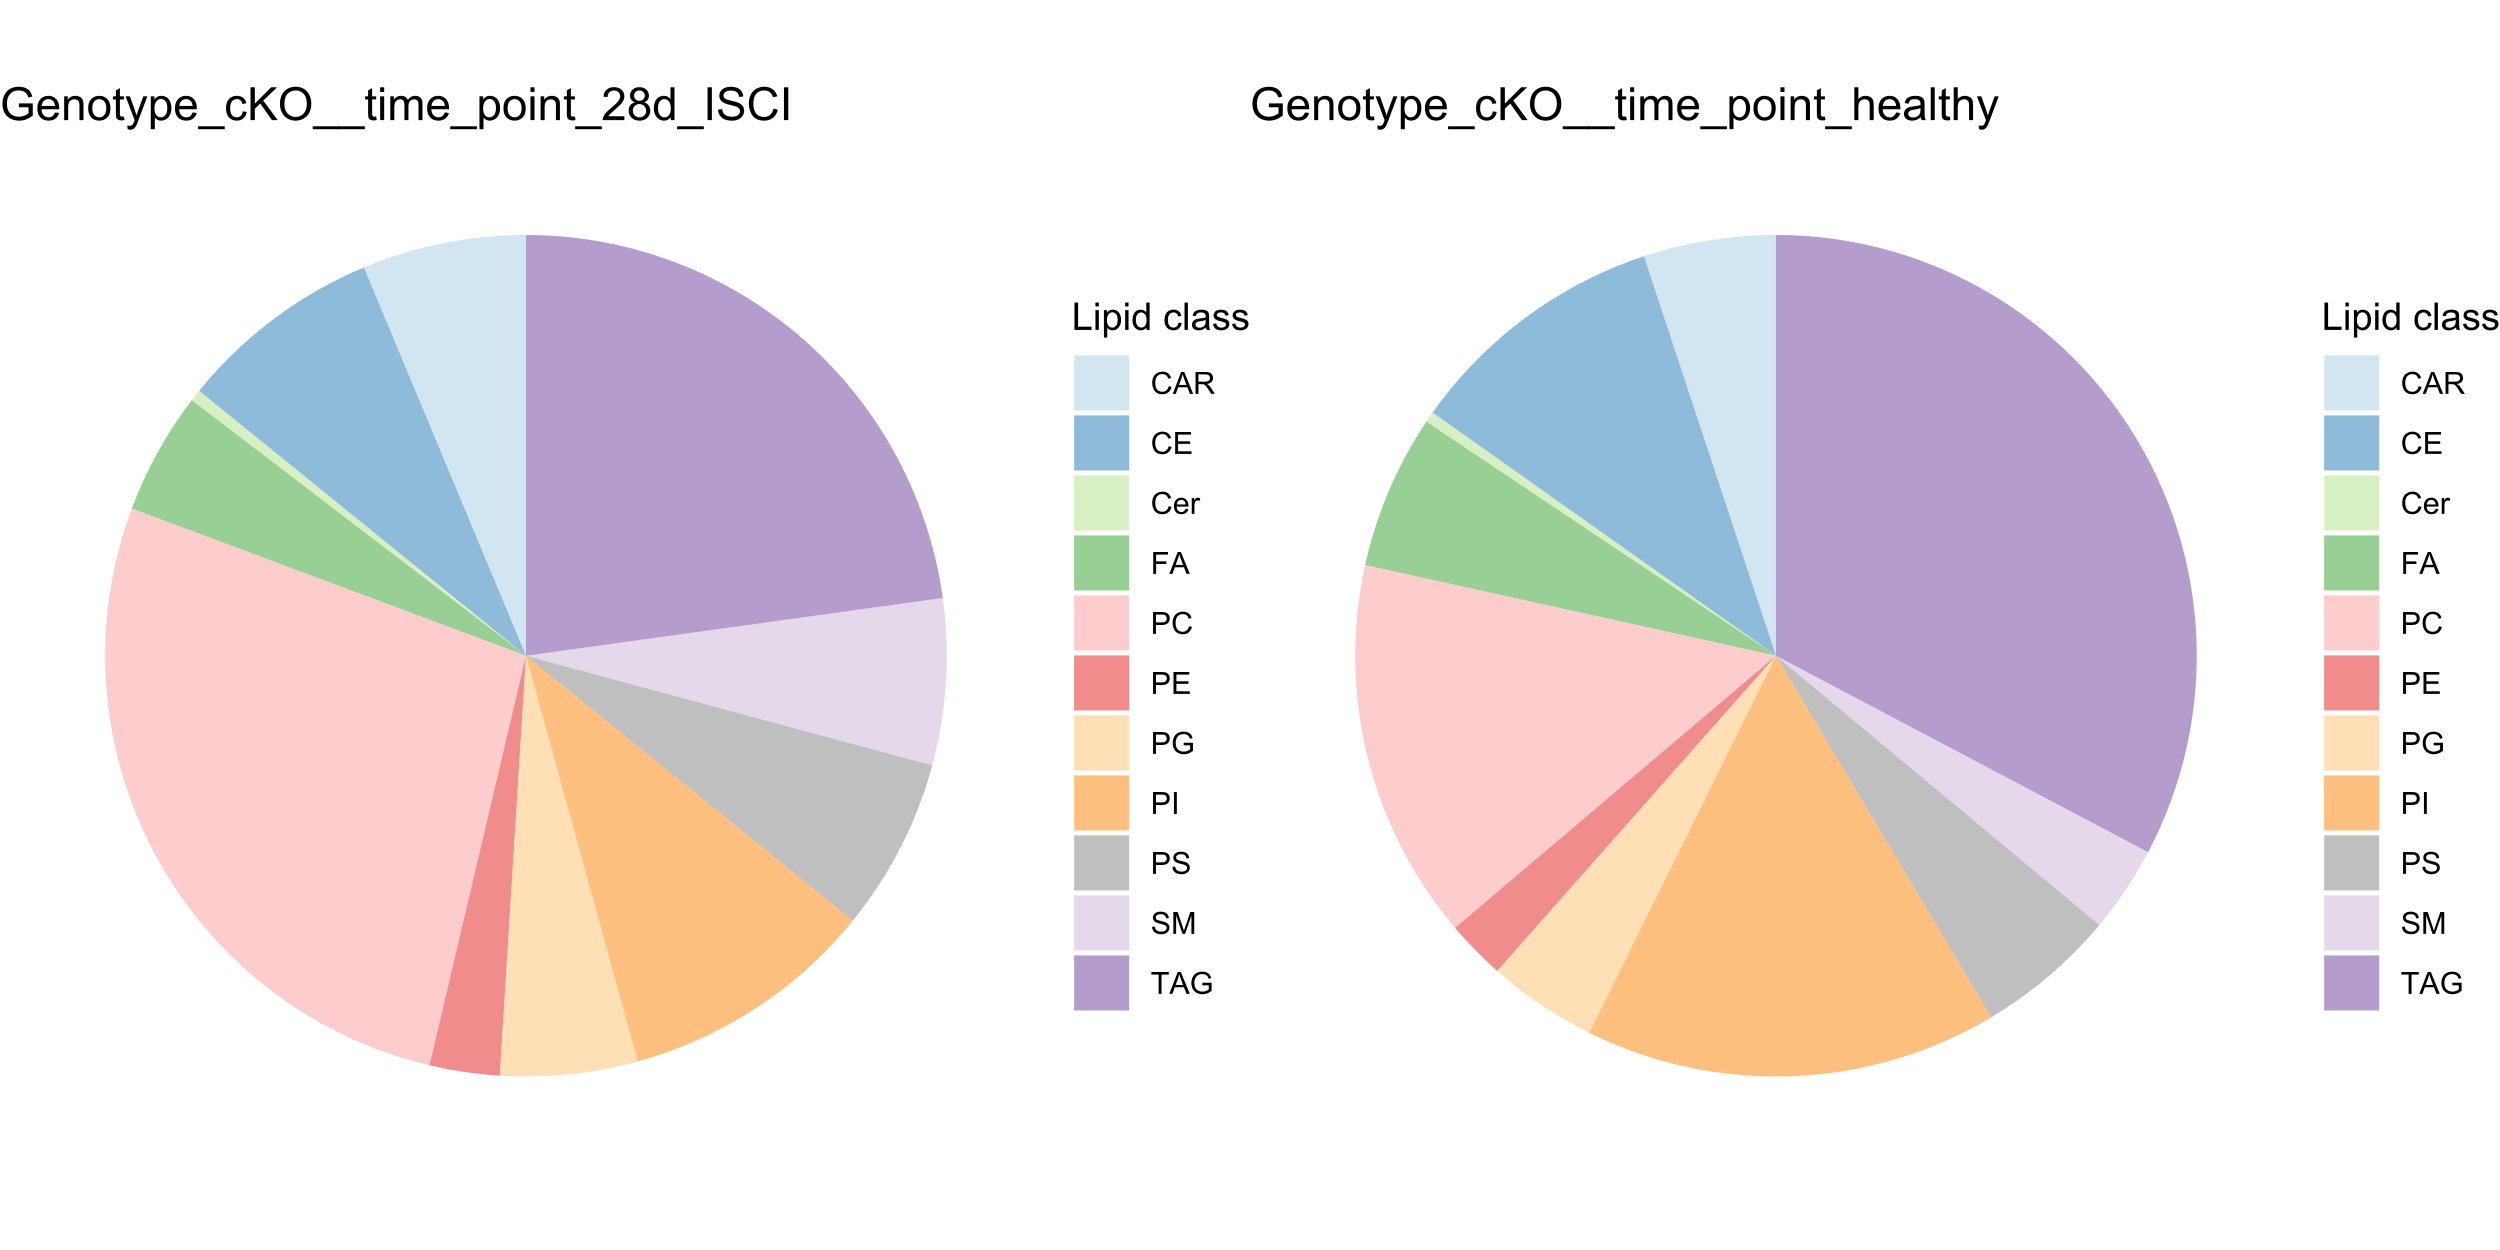 <?xml version="1.0" encoding="UTF-8"?>
<svg xmlns="http://www.w3.org/2000/svg" xmlns:xlink="http://www.w3.org/1999/xlink" width="720pt" height="360pt" viewBox="0 0 720 360" version="1.1">
<defs>
<g>
<symbol overflow="visible" id="glyph0-0">
<path style="stroke:none;" d="M 1.375 0 L 1.375 -6.875 L 6.875 -6.875 L 6.875 0 Z M 1.547 -0.172 L 6.703 -0.172 L 6.703 -6.703 L 1.547 -6.703 Z M 1.547 -0.172 "/>
</symbol>
<symbol overflow="visible" id="glyph0-1">
<path style="stroke:none;" d="M 0.805 0 L 0.805 -7.875 L 1.848 -7.875 L 1.848 -0.93 L 5.727 -0.93 L 5.727 0 Z M 0.805 0 "/>
</symbol>
<symbol overflow="visible" id="glyph0-2">
<path style="stroke:none;" d="M 0.73 -6.762 L 0.73 -7.875 L 1.695 -7.875 L 1.695 -6.762 Z M 0.73 0 L 0.73 -5.703 L 1.695 -5.703 L 1.695 0 Z M 0.73 0 "/>
</symbol>
<symbol overflow="visible" id="glyph0-3">
<path style="stroke:none;" d="M 0.727 2.188 L 0.727 -5.703 L 1.605 -5.703 L 1.605 -4.961 C 1.812 -5.25 2.047 -5.469 2.309 -5.613 C 2.57 -5.758 2.887 -5.828 3.262 -5.832 C 3.746 -5.828 4.176 -5.703 4.551 -5.457 C 4.922 -5.203 5.203 -4.852 5.391 -4.395 C 5.578 -3.938 5.672 -3.438 5.676 -2.895 C 5.672 -2.309 5.566 -1.781 5.359 -1.316 C 5.148 -0.848 4.844 -0.488 4.449 -0.242 C 4.047 0.008 3.629 0.129 3.191 0.129 C 2.867 0.129 2.578 0.062 2.32 -0.074 C 2.062 -0.211 1.852 -0.383 1.691 -0.59 L 1.691 2.188 Z M 1.602 -2.82 C 1.598 -2.082 1.746 -1.539 2.047 -1.191 C 2.34 -0.836 2.699 -0.66 3.125 -0.664 C 3.551 -0.66 3.918 -0.844 4.227 -1.211 C 4.531 -1.574 4.688 -2.137 4.688 -2.898 C 4.688 -3.625 4.535 -4.168 4.238 -4.531 C 3.938 -4.891 3.582 -5.074 3.168 -5.074 C 2.754 -5.074 2.391 -4.879 2.074 -4.496 C 1.758 -4.109 1.598 -3.551 1.602 -2.82 Z M 1.602 -2.82 "/>
</symbol>
<symbol overflow="visible" id="glyph0-4">
<path style="stroke:none;" d="M 4.426 0 L 4.426 -0.719 C 4.059 -0.152 3.527 0.129 2.832 0.129 C 2.371 0.129 1.953 0.004 1.574 -0.246 C 1.191 -0.496 0.895 -0.844 0.688 -1.297 C 0.477 -1.742 0.375 -2.262 0.375 -2.848 C 0.375 -3.414 0.469 -3.93 0.66 -4.395 C 0.848 -4.859 1.133 -5.215 1.516 -5.461 C 1.895 -5.707 2.32 -5.828 2.789 -5.832 C 3.133 -5.828 3.438 -5.758 3.707 -5.613 C 3.973 -5.469 4.191 -5.277 4.359 -5.047 L 4.359 -7.875 L 5.324 -7.875 L 5.324 0 Z M 1.371 -2.848 C 1.371 -2.113 1.523 -1.566 1.832 -1.207 C 2.137 -0.844 2.5 -0.66 2.922 -0.664 C 3.34 -0.66 3.699 -0.836 3.996 -1.184 C 4.293 -1.527 4.441 -2.055 4.441 -2.766 C 4.441 -3.547 4.289 -4.117 3.988 -4.484 C 3.688 -4.844 3.316 -5.027 2.879 -5.031 C 2.445 -5.027 2.086 -4.852 1.801 -4.504 C 1.512 -4.152 1.371 -3.602 1.371 -2.848 Z M 1.371 -2.848 "/>
</symbol>
<symbol overflow="visible" id="glyph0-5">
<path style="stroke:none;" d=""/>
</symbol>
<symbol overflow="visible" id="glyph0-6">
<path style="stroke:none;" d="M 4.445 -2.09 L 5.398 -1.965 C 5.289 -1.309 5.023 -0.797 4.598 -0.426 C 4.168 -0.055 3.645 0.129 3.023 0.129 C 2.242 0.129 1.613 -0.125 1.141 -0.637 C 0.664 -1.145 0.426 -1.875 0.43 -2.832 C 0.426 -3.441 0.527 -3.98 0.734 -4.445 C 0.938 -4.906 1.25 -5.254 1.668 -5.484 C 2.082 -5.715 2.535 -5.828 3.031 -5.832 C 3.645 -5.828 4.152 -5.672 4.547 -5.363 C 4.941 -5.047 5.191 -4.602 5.305 -4.027 L 4.367 -3.883 C 4.273 -4.262 4.117 -4.551 3.891 -4.746 C 3.664 -4.941 3.387 -5.039 3.066 -5.039 C 2.574 -5.039 2.18 -4.863 1.879 -4.516 C 1.57 -4.164 1.418 -3.613 1.422 -2.859 C 1.418 -2.09 1.566 -1.531 1.863 -1.184 C 2.156 -0.836 2.539 -0.66 3.012 -0.664 C 3.391 -0.66 3.707 -0.777 3.961 -1.012 C 4.215 -1.242 4.375 -1.602 4.445 -2.09 Z M 4.445 -2.09 "/>
</symbol>
<symbol overflow="visible" id="glyph0-7">
<path style="stroke:none;" d="M 0.703 0 L 0.703 -7.875 L 1.672 -7.875 L 1.672 0 Z M 0.703 0 "/>
</symbol>
<symbol overflow="visible" id="glyph0-8">
<path style="stroke:none;" d="M 4.445 -0.703 C 4.086 -0.398 3.742 -0.184 3.414 -0.059 C 3.082 0.066 2.727 0.129 2.348 0.129 C 1.719 0.129 1.238 -0.023 0.902 -0.328 C 0.566 -0.633 0.398 -1.023 0.398 -1.504 C 0.398 -1.781 0.461 -2.035 0.586 -2.27 C 0.711 -2.496 0.875 -2.684 1.086 -2.824 C 1.289 -2.965 1.523 -3.07 1.781 -3.141 C 1.969 -3.191 2.254 -3.238 2.641 -3.289 C 3.418 -3.375 3.992 -3.488 4.367 -3.621 C 4.367 -3.754 4.371 -3.836 4.371 -3.871 C 4.371 -4.266 4.277 -4.543 4.098 -4.703 C 3.848 -4.918 3.48 -5.027 2.996 -5.031 C 2.539 -5.027 2.203 -4.949 1.988 -4.793 C 1.77 -4.633 1.609 -4.352 1.508 -3.949 L 0.562 -4.078 C 0.648 -4.48 0.789 -4.805 0.988 -5.055 C 1.184 -5.301 1.469 -5.492 1.844 -5.629 C 2.215 -5.762 2.645 -5.828 3.137 -5.832 C 3.621 -5.828 4.02 -5.773 4.324 -5.66 C 4.629 -5.543 4.852 -5.398 4.996 -5.227 C 5.137 -5.055 5.238 -4.836 5.297 -4.57 C 5.328 -4.406 5.344 -4.109 5.344 -3.68 L 5.344 -2.391 C 5.344 -1.492 5.363 -0.922 5.406 -0.684 C 5.445 -0.445 5.527 -0.219 5.648 0 L 4.641 0 C 4.539 -0.199 4.473 -0.434 4.445 -0.703 Z M 4.367 -2.863 C 4.012 -2.719 3.488 -2.598 2.789 -2.496 C 2.391 -2.438 2.105 -2.371 1.941 -2.301 C 1.773 -2.227 1.648 -2.121 1.562 -1.988 C 1.473 -1.848 1.43 -1.695 1.43 -1.531 C 1.43 -1.27 1.527 -1.055 1.723 -0.887 C 1.918 -0.711 2.203 -0.625 2.578 -0.629 C 2.949 -0.625 3.277 -0.707 3.57 -0.871 C 3.859 -1.031 4.074 -1.254 4.211 -1.543 C 4.312 -1.754 4.363 -2.078 4.367 -2.508 Z M 4.367 -2.863 "/>
</symbol>
<symbol overflow="visible" id="glyph0-9">
<path style="stroke:none;" d="M 0.34 -1.703 L 1.293 -1.852 C 1.344 -1.469 1.492 -1.172 1.742 -0.969 C 1.984 -0.762 2.328 -0.66 2.773 -0.664 C 3.211 -0.66 3.539 -0.75 3.758 -0.934 C 3.969 -1.113 4.078 -1.328 4.082 -1.574 C 4.078 -1.789 3.984 -1.961 3.797 -2.09 C 3.664 -2.172 3.332 -2.281 2.809 -2.418 C 2.098 -2.594 1.605 -2.75 1.332 -2.883 C 1.055 -3.012 0.848 -3.191 0.711 -3.422 C 0.566 -3.652 0.496 -3.906 0.5 -4.188 C 0.496 -4.441 0.555 -4.676 0.672 -4.895 C 0.785 -5.105 0.945 -5.289 1.148 -5.438 C 1.297 -5.547 1.5 -5.637 1.762 -5.715 C 2.02 -5.789 2.301 -5.828 2.602 -5.832 C 3.047 -5.828 3.438 -5.766 3.777 -5.637 C 4.113 -5.508 4.363 -5.332 4.527 -5.113 C 4.688 -4.891 4.797 -4.598 4.859 -4.234 L 3.914 -4.102 C 3.871 -4.395 3.746 -4.621 3.543 -4.789 C 3.336 -4.953 3.043 -5.039 2.668 -5.039 C 2.223 -5.039 1.906 -4.965 1.719 -4.816 C 1.523 -4.668 1.43 -4.496 1.434 -4.301 C 1.43 -4.176 1.469 -4.062 1.551 -3.965 C 1.629 -3.859 1.754 -3.773 1.922 -3.707 C 2.016 -3.668 2.301 -3.586 2.777 -3.461 C 3.461 -3.273 3.938 -3.121 4.207 -3.008 C 4.477 -2.891 4.688 -2.723 4.844 -2.504 C 4.996 -2.277 5.074 -2.004 5.074 -1.676 C 5.074 -1.352 4.98 -1.047 4.793 -0.766 C 4.605 -0.48 4.332 -0.262 3.98 -0.105 C 3.621 0.051 3.223 0.129 2.777 0.129 C 2.035 0.129 1.469 -0.023 1.082 -0.332 C 0.691 -0.641 0.445 -1.098 0.34 -1.703 Z M 0.34 -1.703 "/>
</symbol>
<symbol overflow="visible" id="glyph1-0">
<path style="stroke:none;" d="M 1.102 0 L 1.102 -5.5 L 5.5 -5.5 L 5.5 0 Z M 1.238 -0.137 L 5.363 -0.137 L 5.363 -5.363 L 1.238 -5.363 Z M 1.238 -0.137 "/>
</symbol>
<symbol overflow="visible" id="glyph1-1">
<path style="stroke:none;" d="M 5.172 -2.207 L 6.008 -2 C 5.828 -1.312 5.516 -0.789 5.062 -0.43 C 4.609 -0.07 4.055 0.105 3.398 0.109 C 2.719 0.105 2.164 -0.031 1.742 -0.305 C 1.312 -0.582 0.988 -0.98 0.77 -1.508 C 0.543 -2.027 0.434 -2.59 0.438 -3.195 C 0.434 -3.848 0.559 -4.422 0.812 -4.91 C 1.062 -5.398 1.418 -5.77 1.883 -6.023 C 2.344 -6.277 2.855 -6.402 3.41 -6.406 C 4.039 -6.402 4.566 -6.242 5 -5.926 C 5.426 -5.602 5.727 -5.152 5.898 -4.57 L 5.078 -4.379 C 4.93 -4.832 4.719 -5.168 4.441 -5.379 C 4.164 -5.59 3.812 -5.695 3.395 -5.695 C 2.906 -5.695 2.504 -5.578 2.18 -5.344 C 1.852 -5.109 1.621 -4.797 1.492 -4.41 C 1.359 -4.016 1.293 -3.613 1.297 -3.203 C 1.293 -2.664 1.371 -2.195 1.531 -1.797 C 1.684 -1.395 1.926 -1.098 2.258 -0.902 C 2.586 -0.703 2.945 -0.602 3.332 -0.605 C 3.797 -0.602 4.191 -0.738 4.516 -1.008 C 4.836 -1.277 5.055 -1.676 5.172 -2.207 Z M 5.172 -2.207 "/>
</symbol>
<symbol overflow="visible" id="glyph1-2">
<path style="stroke:none;" d="M -0.012 0 L 2.406 -6.301 L 3.305 -6.301 L 5.883 0 L 4.934 0 L 4.199 -1.906 L 1.562 -1.906 L 0.871 0 Z M 1.805 -2.586 L 3.941 -2.586 L 3.281 -4.332 C 3.078 -4.855 2.93 -5.293 2.836 -5.637 C 2.754 -5.23 2.641 -4.828 2.496 -4.434 Z M 1.805 -2.586 "/>
</symbol>
<symbol overflow="visible" id="glyph1-3">
<path style="stroke:none;" d="M 0.691 0 L 0.691 -6.301 L 3.484 -6.301 C 4.043 -6.297 4.469 -6.242 4.766 -6.129 C 5.055 -6.016 5.289 -5.816 5.465 -5.531 C 5.637 -5.242 5.723 -4.926 5.727 -4.582 C 5.723 -4.133 5.578 -3.754 5.293 -3.449 C 5 -3.141 4.555 -2.945 3.953 -2.867 C 4.172 -2.758 4.34 -2.652 4.457 -2.551 C 4.695 -2.324 4.926 -2.047 5.148 -1.715 L 6.242 0 L 5.195 0 L 4.359 -1.312 C 4.117 -1.688 3.914 -1.977 3.758 -2.18 C 3.598 -2.379 3.457 -2.516 3.336 -2.598 C 3.207 -2.676 3.082 -2.734 2.957 -2.766 C 2.859 -2.785 2.703 -2.793 2.492 -2.797 L 1.527 -2.797 L 1.527 0 Z M 1.527 -3.52 L 3.316 -3.52 C 3.699 -3.516 3.996 -3.555 4.211 -3.637 C 4.422 -3.711 4.586 -3.836 4.699 -4.012 C 4.809 -4.184 4.863 -4.375 4.867 -4.582 C 4.863 -4.879 4.754 -5.121 4.543 -5.312 C 4.324 -5.504 3.984 -5.602 3.52 -5.602 L 1.527 -5.602 Z M 1.527 -3.52 "/>
</symbol>
<symbol overflow="visible" id="glyph1-4">
<path style="stroke:none;" d="M 0.695 0 L 0.695 -6.301 L 5.25 -6.301 L 5.25 -5.555 L 1.531 -5.555 L 1.531 -3.625 L 5.016 -3.625 L 5.016 -2.887 L 1.531 -2.887 L 1.531 -0.742 L 5.398 -0.742 L 5.398 0 Z M 0.695 0 "/>
</symbol>
<symbol overflow="visible" id="glyph1-5">
<path style="stroke:none;" d="M 3.703 -1.469 L 4.504 -1.371 C 4.375 -0.902 4.141 -0.539 3.801 -0.285 C 3.461 -0.027 3.027 0.098 2.496 0.102 C 1.828 0.098 1.297 -0.102 0.906 -0.512 C 0.512 -0.918 0.316 -1.496 0.32 -2.242 C 0.316 -3.008 0.516 -3.605 0.914 -4.031 C 1.309 -4.453 1.82 -4.664 2.453 -4.668 C 3.059 -4.664 3.555 -4.457 3.945 -4.043 C 4.328 -3.629 4.523 -3.043 4.527 -2.289 C 4.523 -2.242 4.523 -2.176 4.523 -2.086 L 1.121 -2.086 C 1.145 -1.582 1.289 -1.195 1.547 -0.93 C 1.801 -0.66 2.117 -0.527 2.5 -0.531 C 2.781 -0.527 3.023 -0.602 3.227 -0.754 C 3.426 -0.902 3.586 -1.141 3.703 -1.469 Z M 1.164 -2.719 L 3.711 -2.719 C 3.672 -3.102 3.578 -3.387 3.422 -3.582 C 3.172 -3.879 2.852 -4.031 2.461 -4.031 C 2.105 -4.031 1.805 -3.91 1.566 -3.672 C 1.32 -3.434 1.188 -3.117 1.164 -2.719 Z M 1.164 -2.719 "/>
</symbol>
<symbol overflow="visible" id="glyph1-6">
<path style="stroke:none;" d="M 0.57 0 L 0.57 -4.562 L 1.266 -4.562 L 1.266 -3.871 C 1.445 -4.191 1.609 -4.406 1.758 -4.512 C 1.906 -4.613 2.07 -4.664 2.258 -4.668 C 2.516 -4.664 2.781 -4.582 3.051 -4.418 L 2.785 -3.699 C 2.59 -3.809 2.402 -3.867 2.219 -3.867 C 2.047 -3.867 1.895 -3.816 1.762 -3.715 C 1.625 -3.613 1.527 -3.473 1.473 -3.293 C 1.383 -3.016 1.34 -2.715 1.344 -2.391 L 1.344 0 Z M 0.57 0 "/>
</symbol>
<symbol overflow="visible" id="glyph1-7">
<path style="stroke:none;" d="M 0.723 0 L 0.723 -6.301 L 4.973 -6.301 L 4.973 -5.555 L 1.555 -5.555 L 1.555 -3.605 L 4.512 -3.605 L 4.512 -2.863 L 1.555 -2.863 L 1.555 0 Z M 0.723 0 "/>
</symbol>
<symbol overflow="visible" id="glyph1-8">
<path style="stroke:none;" d="M 0.68 0 L 0.68 -6.301 L 3.055 -6.301 C 3.469 -6.297 3.789 -6.277 4.012 -6.238 C 4.32 -6.184 4.578 -6.086 4.789 -5.941 C 4.996 -5.797 5.168 -5.594 5.297 -5.336 C 5.422 -5.074 5.484 -4.789 5.488 -4.477 C 5.484 -3.941 5.312 -3.488 4.977 -3.117 C 4.633 -2.746 4.02 -2.559 3.129 -2.562 L 1.512 -2.562 L 1.512 0 Z M 1.512 -3.305 L 3.141 -3.305 C 3.68 -3.305 4.062 -3.402 4.289 -3.605 C 4.516 -3.801 4.629 -4.086 4.629 -4.453 C 4.629 -4.715 4.559 -4.938 4.426 -5.129 C 4.289 -5.312 4.117 -5.438 3.902 -5.5 C 3.762 -5.535 3.5 -5.555 3.125 -5.555 L 1.512 -5.555 Z M 1.512 -3.305 "/>
</symbol>
<symbol overflow="visible" id="glyph1-9">
<path style="stroke:none;" d="M 3.625 -2.469 L 3.625 -3.211 L 6.297 -3.215 L 6.297 -0.875 C 5.883 -0.547 5.461 -0.301 5.027 -0.137 C 4.59 0.027 4.141 0.105 3.688 0.109 C 3.062 0.105 2.5 -0.023 2 -0.289 C 1.492 -0.551 1.113 -0.934 0.855 -1.438 C 0.598 -1.938 0.469 -2.5 0.469 -3.121 C 0.469 -3.73 0.594 -4.301 0.852 -4.836 C 1.105 -5.363 1.477 -5.758 1.957 -6.02 C 2.438 -6.273 2.992 -6.402 3.621 -6.406 C 4.074 -6.402 4.484 -6.328 4.855 -6.184 C 5.223 -6.035 5.512 -5.832 5.723 -5.566 C 5.93 -5.301 6.09 -4.957 6.199 -4.539 L 5.449 -4.332 C 5.352 -4.648 5.23 -4.902 5.094 -5.086 C 4.953 -5.27 4.754 -5.414 4.492 -5.527 C 4.23 -5.637 3.941 -5.695 3.625 -5.695 C 3.242 -5.695 2.914 -5.637 2.637 -5.52 C 2.359 -5.402 2.133 -5.246 1.965 -5.059 C 1.793 -4.867 1.664 -4.66 1.57 -4.438 C 1.406 -4.047 1.324 -3.625 1.328 -3.172 C 1.324 -2.605 1.422 -2.137 1.617 -1.762 C 1.809 -1.383 2.09 -1.102 2.461 -0.918 C 2.828 -0.734 3.219 -0.645 3.641 -0.645 C 3.996 -0.645 4.348 -0.711 4.695 -0.852 C 5.035 -0.988 5.297 -1.137 5.477 -1.297 L 5.477 -2.469 Z M 3.625 -2.469 "/>
</symbol>
<symbol overflow="visible" id="glyph1-10">
<path style="stroke:none;" d="M 0.82 0 L 0.82 -6.301 L 1.656 -6.301 L 1.656 0 Z M 0.82 0 "/>
</symbol>
<symbol overflow="visible" id="glyph1-11">
<path style="stroke:none;" d="M 0.395 -2.023 L 1.18 -2.094 C 1.215 -1.773 1.305 -1.516 1.441 -1.316 C 1.574 -1.113 1.785 -0.949 2.074 -0.828 C 2.359 -0.699 2.68 -0.637 3.043 -0.641 C 3.355 -0.637 3.637 -0.684 3.883 -0.781 C 4.125 -0.875 4.305 -1.008 4.426 -1.172 C 4.543 -1.336 4.605 -1.516 4.605 -1.711 C 4.605 -1.906 4.547 -2.078 4.434 -2.227 C 4.316 -2.375 4.129 -2.5 3.867 -2.602 C 3.695 -2.664 3.32 -2.766 2.746 -2.906 C 2.164 -3.047 1.758 -3.176 1.531 -3.301 C 1.227 -3.453 1.004 -3.648 0.855 -3.887 C 0.707 -4.117 0.633 -4.379 0.637 -4.672 C 0.633 -4.984 0.723 -5.281 0.906 -5.562 C 1.082 -5.836 1.344 -6.047 1.695 -6.191 C 2.039 -6.332 2.426 -6.402 2.852 -6.406 C 3.316 -6.402 3.73 -6.328 4.09 -6.18 C 4.445 -6.027 4.719 -5.805 4.91 -5.516 C 5.102 -5.219 5.203 -4.891 5.219 -4.523 L 4.422 -4.465 C 4.375 -4.863 4.23 -5.164 3.984 -5.367 C 3.734 -5.57 3.367 -5.672 2.887 -5.672 C 2.383 -5.672 2.016 -5.578 1.785 -5.395 C 1.555 -5.207 1.441 -4.984 1.441 -4.727 C 1.441 -4.496 1.52 -4.309 1.684 -4.168 C 1.84 -4.02 2.262 -3.871 2.941 -3.719 C 3.617 -3.562 4.082 -3.43 4.336 -3.316 C 4.703 -3.145 4.973 -2.93 5.148 -2.672 C 5.32 -2.414 5.406 -2.113 5.41 -1.777 C 5.406 -1.441 5.312 -1.129 5.121 -0.832 C 4.93 -0.535 4.652 -0.301 4.293 -0.137 C 3.93 0.027 3.527 0.105 3.082 0.109 C 2.512 0.105 2.031 0.023 1.648 -0.141 C 1.258 -0.305 0.957 -0.555 0.742 -0.891 C 0.52 -1.223 0.402 -1.598 0.395 -2.023 Z M 0.395 -2.023 "/>
</symbol>
<symbol overflow="visible" id="glyph1-12">
<path style="stroke:none;" d="M 0.652 0 L 0.652 -6.301 L 1.906 -6.301 L 3.398 -1.84 C 3.535 -1.422 3.633 -1.109 3.699 -0.906 C 3.77 -1.133 3.883 -1.469 4.035 -1.918 L 5.543 -6.301 L 6.664 -6.301 L 6.664 0 L 5.859 0 L 5.859 -5.273 L 4.031 0 L 3.277 0 L 1.457 -5.363 L 1.457 0 Z M 0.652 0 "/>
</symbol>
<symbol overflow="visible" id="glyph1-13">
<path style="stroke:none;" d="M 2.281 0 L 2.281 -5.555 L 0.207 -5.555 L 0.207 -6.301 L 5.199 -6.301 L 5.199 -5.555 L 3.117 -5.555 L 3.117 0 Z M 2.281 0 "/>
</symbol>
<symbol overflow="visible" id="glyph2-0">
<path style="stroke:none;" d="M 1.648 0 L 1.648 -8.25 L 8.25 -8.25 L 8.25 0 Z M 1.855 -0.207 L 8.043 -0.207 L 8.043 -8.043 L 1.855 -8.043 Z M 1.855 -0.207 "/>
</symbol>
<symbol overflow="visible" id="glyph2-1">
<path style="stroke:none;" d="M 5.441 -3.707 L 5.441 -4.816 L 9.441 -4.82 L 9.441 -1.316 C 8.824 -0.82 8.191 -0.449 7.539 -0.207 C 6.887 0.039 6.219 0.156 5.531 0.16 C 4.602 0.156 3.758 -0.039 3 -0.434 C 2.242 -0.832 1.668 -1.406 1.281 -2.16 C 0.895 -2.91 0.703 -3.75 0.703 -4.68 C 0.703 -5.598 0.895 -6.457 1.277 -7.254 C 1.66 -8.051 2.211 -8.641 2.938 -9.027 C 3.656 -9.414 4.488 -9.609 5.434 -9.609 C 6.113 -9.609 6.73 -9.496 7.285 -9.277 C 7.832 -9.051 8.266 -8.742 8.582 -8.352 C 8.895 -7.953 9.133 -7.438 9.301 -6.805 L 8.172 -6.496 C 8.027 -6.977 7.852 -7.355 7.645 -7.629 C 7.43 -7.902 7.129 -8.121 6.742 -8.289 C 6.348 -8.453 5.914 -8.535 5.441 -8.539 C 4.867 -8.535 4.371 -8.449 3.957 -8.277 C 3.535 -8.102 3.199 -7.875 2.949 -7.594 C 2.691 -7.309 2.492 -6.996 2.352 -6.656 C 2.109 -6.07 1.992 -5.438 1.992 -4.758 C 1.992 -3.914 2.137 -3.207 2.426 -2.641 C 2.715 -2.074 3.137 -1.652 3.691 -1.379 C 4.246 -1.102 4.836 -0.965 5.461 -0.969 C 6 -0.965 6.527 -1.07 7.043 -1.281 C 7.559 -1.488 7.949 -1.711 8.219 -1.945 L 8.219 -3.707 Z M 5.441 -3.707 "/>
</symbol>
<symbol overflow="visible" id="glyph2-2">
<path style="stroke:none;" d="M 5.555 -2.203 L 6.754 -2.055 C 6.562 -1.352 6.211 -0.809 5.703 -0.422 C 5.188 -0.039 4.535 0.152 3.746 0.156 C 2.738 0.152 1.945 -0.152 1.363 -0.77 C 0.773 -1.383 0.48 -2.25 0.484 -3.363 C 0.48 -4.516 0.777 -5.41 1.371 -6.047 C 1.965 -6.68 2.734 -6.996 3.68 -7 C 4.594 -6.996 5.34 -6.684 5.922 -6.062 C 6.5 -5.438 6.789 -4.562 6.793 -3.434 C 6.789 -3.363 6.789 -3.258 6.785 -3.125 L 1.684 -3.125 C 1.723 -2.371 1.938 -1.797 2.32 -1.398 C 2.703 -0.996 3.18 -0.797 3.75 -0.801 C 4.176 -0.797 4.539 -0.906 4.84 -1.133 C 5.141 -1.352 5.379 -1.711 5.555 -2.203 Z M 1.746 -4.078 L 5.57 -4.078 C 5.516 -4.656 5.367 -5.086 5.129 -5.375 C 4.758 -5.82 4.281 -6.047 3.691 -6.047 C 3.16 -6.047 2.711 -5.867 2.348 -5.512 C 1.984 -5.152 1.785 -4.676 1.746 -4.078 Z M 1.746 -4.078 "/>
</symbol>
<symbol overflow="visible" id="glyph2-3">
<path style="stroke:none;" d="M 0.871 0 L 0.871 -6.844 L 1.914 -6.844 L 1.914 -5.871 C 2.414 -6.621 3.141 -6.996 4.094 -7 C 4.504 -6.996 4.883 -6.922 5.23 -6.777 C 5.574 -6.625 5.832 -6.43 6.008 -6.191 C 6.176 -5.949 6.297 -5.664 6.367 -5.336 C 6.41 -5.121 6.434 -4.746 6.434 -4.207 L 6.434 0 L 5.273 0 L 5.273 -4.164 C 5.273 -4.633 5.227 -4.984 5.137 -5.223 C 5.043 -5.453 4.883 -5.641 4.656 -5.781 C 4.426 -5.918 4.156 -5.988 3.848 -5.992 C 3.352 -5.988 2.926 -5.832 2.566 -5.523 C 2.207 -5.207 2.027 -4.613 2.031 -3.738 L 2.031 0 Z M 0.871 0 "/>
</symbol>
<symbol overflow="visible" id="glyph2-4">
<path style="stroke:none;" d="M 0.438 -3.422 C 0.434 -4.688 0.785 -5.625 1.496 -6.238 C 2.082 -6.742 2.801 -6.996 3.648 -7 C 4.586 -6.996 5.355 -6.688 5.953 -6.074 C 6.551 -5.453 6.848 -4.602 6.852 -3.52 C 6.848 -2.637 6.715 -1.945 6.453 -1.441 C 6.188 -0.934 5.805 -0.539 5.301 -0.262 C 4.793 0.016 4.242 0.152 3.648 0.156 C 2.688 0.152 1.914 -0.152 1.324 -0.766 C 0.73 -1.379 0.434 -2.266 0.438 -3.422 Z M 1.629 -3.422 C 1.629 -2.547 1.82 -1.891 2.203 -1.453 C 2.586 -1.016 3.066 -0.797 3.648 -0.801 C 4.223 -0.797 4.703 -1.016 5.086 -1.457 C 5.469 -1.891 5.66 -2.559 5.66 -3.461 C 5.66 -4.305 5.465 -4.945 5.082 -5.383 C 4.691 -5.816 4.215 -6.035 3.648 -6.039 C 3.066 -6.035 2.586 -5.816 2.203 -5.387 C 1.82 -4.949 1.629 -4.297 1.629 -3.422 Z M 1.629 -3.422 "/>
</symbol>
<symbol overflow="visible" id="glyph2-5">
<path style="stroke:none;" d="M 3.402 -1.039 L 3.57 -0.012 C 3.242 0.055 2.953 0.086 2.695 0.09 C 2.273 0.086 1.945 0.023 1.715 -0.109 C 1.48 -0.238 1.316 -0.414 1.223 -0.633 C 1.125 -0.852 1.078 -1.309 1.082 -2.004 L 1.082 -5.941 L 0.23 -5.941 L 0.23 -6.844 L 1.082 -6.844 L 1.082 -8.539 L 2.238 -9.234 L 2.238 -6.844 L 3.402 -6.844 L 3.402 -5.941 L 2.238 -5.941 L 2.238 -1.941 C 2.238 -1.605 2.258 -1.395 2.297 -1.301 C 2.336 -1.207 2.402 -1.129 2.496 -1.074 C 2.59 -1.016 2.723 -0.988 2.895 -0.992 C 3.02 -0.988 3.188 -1.004 3.402 -1.039 Z M 3.402 -1.039 "/>
</symbol>
<symbol overflow="visible" id="glyph2-6">
<path style="stroke:none;" d="M 0.82 2.637 L 0.691 1.547 C 0.941 1.613 1.16 1.645 1.352 1.648 C 1.609 1.645 1.816 1.602 1.973 1.52 C 2.125 1.43 2.25 1.312 2.352 1.16 C 2.422 1.043 2.543 0.754 2.707 0.297 C 2.727 0.23 2.758 0.137 2.809 0.012 L 0.211 -6.844 L 1.465 -6.844 L 2.887 -2.883 C 3.07 -2.375 3.234 -1.844 3.383 -1.297 C 3.512 -1.824 3.672 -2.344 3.859 -2.855 L 5.324 -6.844 L 6.484 -6.844 L 3.879 0.117 C 3.598 0.867 3.379 1.383 3.23 1.668 C 3.02 2.047 2.785 2.328 2.52 2.508 C 2.254 2.688 1.934 2.777 1.566 2.777 C 1.34 2.777 1.094 2.73 0.82 2.637 Z M 0.82 2.637 "/>
</symbol>
<symbol overflow="visible" id="glyph2-7">
<path style="stroke:none;" d="M 0.871 2.625 L 0.871 -6.844 L 1.926 -6.844 L 1.926 -5.957 C 2.172 -6.301 2.453 -6.562 2.77 -6.738 C 3.082 -6.91 3.465 -6.996 3.914 -7 C 4.496 -6.996 5.008 -6.844 5.457 -6.547 C 5.902 -6.242 6.242 -5.82 6.469 -5.273 C 6.695 -4.727 6.809 -4.125 6.812 -3.473 C 6.809 -2.77 6.684 -2.141 6.434 -1.582 C 6.184 -1.02 5.816 -0.59 5.34 -0.293 C 4.855 0.004 4.352 0.152 3.828 0.156 C 3.438 0.152 3.094 0.074 2.789 -0.09 C 2.48 -0.25 2.227 -0.457 2.031 -0.711 L 2.031 2.625 Z M 1.922 -3.383 C 1.922 -2.5 2.098 -1.852 2.457 -1.43 C 2.809 -1.008 3.242 -0.797 3.75 -0.801 C 4.266 -0.797 4.707 -1.016 5.074 -1.453 C 5.441 -1.891 5.625 -2.566 5.625 -3.48 C 5.625 -4.352 5.445 -5.004 5.086 -5.438 C 4.727 -5.871 4.297 -6.086 3.805 -6.09 C 3.305 -6.086 2.867 -5.855 2.492 -5.395 C 2.109 -4.93 1.922 -4.258 1.922 -3.383 Z M 1.922 -3.383 "/>
</symbol>
<symbol overflow="visible" id="glyph2-8">
<path style="stroke:none;" d="M -0.199 2.625 L -0.199 1.785 L 7.488 1.785 L 7.488 2.625 Z M -0.199 2.625 "/>
</symbol>
<symbol overflow="visible" id="glyph2-9">
<path style="stroke:none;" d="M 5.336 -2.508 L 6.477 -2.359 C 6.348 -1.57 6.031 -0.953 5.52 -0.512 C 5.004 -0.066 4.371 0.152 3.629 0.156 C 2.688 0.152 1.934 -0.152 1.367 -0.762 C 0.797 -1.375 0.516 -2.254 0.516 -3.398 C 0.516 -4.133 0.637 -4.777 0.883 -5.336 C 1.125 -5.887 1.496 -6.301 2 -6.582 C 2.5 -6.855 3.047 -6.996 3.637 -7 C 4.375 -6.996 4.98 -6.809 5.457 -6.434 C 5.926 -6.059 6.23 -5.523 6.367 -4.836 L 5.238 -4.66 C 5.129 -5.117 4.938 -5.465 4.668 -5.699 C 4.395 -5.93 4.066 -6.047 3.68 -6.047 C 3.094 -6.047 2.617 -5.836 2.254 -5.418 C 1.887 -4.996 1.703 -4.332 1.707 -3.43 C 1.703 -2.508 1.879 -1.84 2.234 -1.426 C 2.586 -1.004 3.047 -0.797 3.617 -0.801 C 4.07 -0.797 4.453 -0.938 4.758 -1.219 C 5.062 -1.496 5.254 -1.926 5.336 -2.508 Z M 5.336 -2.508 "/>
</symbol>
<symbol overflow="visible" id="glyph2-10">
<path style="stroke:none;" d="M 0.969 0 L 0.969 -9.449 L 2.219 -9.449 L 2.219 -4.762 L 6.91 -9.449 L 8.605 -9.449 L 4.641 -5.621 L 8.777 0 L 7.129 0 L 3.766 -4.781 L 2.219 -3.273 L 2.219 0 Z M 0.969 0 "/>
</symbol>
<symbol overflow="visible" id="glyph2-11">
<path style="stroke:none;" d="M 0.637 -4.602 C 0.633 -6.164 1.055 -7.395 1.898 -8.285 C 2.742 -9.172 3.828 -9.613 5.164 -9.617 C 6.031 -9.613 6.816 -9.406 7.52 -8.992 C 8.215 -8.574 8.75 -7.992 9.121 -7.246 C 9.488 -6.5 9.672 -5.656 9.676 -4.711 C 9.672 -3.75 9.48 -2.891 9.094 -2.137 C 8.707 -1.379 8.156 -0.809 7.449 -0.422 C 6.738 -0.035 5.977 0.156 5.156 0.16 C 4.266 0.156 3.469 -0.055 2.77 -0.484 C 2.07 -0.91 1.539 -1.496 1.18 -2.242 C 0.812 -2.984 0.633 -3.77 0.637 -4.602 Z M 1.926 -4.582 C 1.922 -3.441 2.227 -2.543 2.844 -1.891 C 3.453 -1.234 4.223 -0.906 5.148 -0.91 C 6.09 -0.906 6.863 -1.238 7.473 -1.902 C 8.078 -2.562 8.383 -3.5 8.387 -4.719 C 8.383 -5.484 8.254 -6.156 7.996 -6.73 C 7.734 -7.305 7.355 -7.75 6.855 -8.066 C 6.355 -8.379 5.793 -8.535 5.168 -8.539 C 4.281 -8.535 3.52 -8.23 2.883 -7.625 C 2.242 -7.016 1.922 -6.004 1.926 -4.582 Z M 1.926 -4.582 "/>
</symbol>
<symbol overflow="visible" id="glyph2-12">
<path style="stroke:none;" d="M 0.875 -8.113 L 0.875 -9.449 L 2.035 -9.449 L 2.035 -8.113 Z M 0.875 0 L 0.875 -6.844 L 2.035 -6.844 L 2.035 0 Z M 0.875 0 "/>
</symbol>
<symbol overflow="visible" id="glyph2-13">
<path style="stroke:none;" d="M 0.871 0 L 0.871 -6.844 L 1.906 -6.844 L 1.906 -5.883 C 2.117 -6.219 2.406 -6.488 2.766 -6.691 C 3.121 -6.895 3.527 -6.996 3.984 -7 C 4.488 -6.996 4.902 -6.891 5.23 -6.684 C 5.555 -6.469 5.785 -6.176 5.918 -5.801 C 6.457 -6.598 7.16 -6.996 8.031 -7 C 8.707 -6.996 9.23 -6.809 9.598 -6.434 C 9.961 -6.059 10.141 -5.48 10.145 -4.699 L 10.145 0 L 8.992 0 L 8.992 -4.312 C 8.988 -4.773 8.949 -5.105 8.879 -5.312 C 8.801 -5.516 8.664 -5.68 8.469 -5.805 C 8.266 -5.926 8.035 -5.988 7.773 -5.992 C 7.289 -5.988 6.891 -5.828 6.574 -5.512 C 6.254 -5.191 6.094 -4.68 6.098 -3.977 L 6.098 0 L 4.938 0 L 4.938 -4.445 C 4.934 -4.957 4.84 -5.344 4.652 -5.605 C 4.465 -5.859 4.156 -5.988 3.727 -5.992 C 3.398 -5.988 3.094 -5.902 2.816 -5.734 C 2.539 -5.559 2.34 -5.309 2.215 -4.98 C 2.09 -4.648 2.027 -4.172 2.031 -3.551 L 2.031 0 Z M 0.871 0 "/>
</symbol>
<symbol overflow="visible" id="glyph2-14">
<path style="stroke:none;" d="M 6.645 -1.113 L 6.645 0 L 0.398 0 C 0.391 -0.277 0.434 -0.543 0.535 -0.805 C 0.691 -1.227 0.945 -1.648 1.297 -2.062 C 1.645 -2.473 2.152 -2.949 2.816 -3.492 C 3.84 -4.336 4.535 -5.004 4.898 -5.496 C 5.258 -5.988 5.438 -6.453 5.441 -6.891 C 5.438 -7.348 5.273 -7.734 4.945 -8.051 C 4.617 -8.367 4.188 -8.523 3.66 -8.527 C 3.102 -8.523 2.656 -8.355 2.32 -8.023 C 1.984 -7.688 1.812 -7.227 1.812 -6.633 L 0.617 -6.754 C 0.695 -7.641 1.004 -8.32 1.539 -8.789 C 2.07 -9.254 2.785 -9.484 3.688 -9.488 C 4.59 -9.484 5.309 -9.234 5.84 -8.734 C 6.367 -8.23 6.633 -7.605 6.633 -6.863 C 6.633 -6.48 6.555 -6.109 6.398 -5.75 C 6.242 -5.383 5.984 -5 5.629 -4.594 C 5.27 -4.188 4.672 -3.633 3.84 -2.934 C 3.141 -2.344 2.695 -1.945 2.5 -1.742 C 2.301 -1.531 2.137 -1.324 2.012 -1.113 Z M 6.645 -1.113 "/>
</symbol>
<symbol overflow="visible" id="glyph2-15">
<path style="stroke:none;" d="M 2.332 -5.125 C 1.848 -5.297 1.488 -5.547 1.262 -5.875 C 1.027 -6.199 0.914 -6.59 0.914 -7.051 C 0.914 -7.734 1.16 -8.312 1.656 -8.785 C 2.148 -9.25 2.805 -9.484 3.629 -9.488 C 4.449 -9.484 5.113 -9.246 5.621 -8.77 C 6.121 -8.289 6.375 -7.707 6.375 -7.02 C 6.375 -6.582 6.258 -6.199 6.027 -5.875 C 5.797 -5.547 5.449 -5.297 4.98 -5.125 C 5.559 -4.934 6 -4.629 6.305 -4.207 C 6.609 -3.785 6.762 -3.281 6.762 -2.699 C 6.762 -1.891 6.473 -1.211 5.902 -0.664 C 5.328 -0.113 4.578 0.156 3.648 0.16 C 2.715 0.156 1.961 -0.117 1.391 -0.668 C 0.816 -1.219 0.531 -1.906 0.535 -2.734 C 0.531 -3.348 0.688 -3.863 1 -4.277 C 1.309 -4.691 1.754 -4.973 2.332 -5.125 Z M 2.102 -7.09 C 2.098 -6.641 2.242 -6.273 2.531 -5.992 C 2.82 -5.707 3.195 -5.566 3.656 -5.57 C 4.102 -5.566 4.465 -5.707 4.754 -5.992 C 5.035 -6.27 5.18 -6.613 5.184 -7.023 C 5.18 -7.449 5.031 -7.809 4.742 -8.098 C 4.445 -8.387 4.078 -8.531 3.641 -8.535 C 3.195 -8.531 2.828 -8.391 2.539 -8.109 C 2.242 -7.824 2.098 -7.484 2.102 -7.09 Z M 1.727 -2.727 C 1.723 -2.391 1.801 -2.07 1.961 -1.766 C 2.117 -1.453 2.352 -1.215 2.66 -1.047 C 2.969 -0.875 3.301 -0.789 3.66 -0.793 C 4.211 -0.789 4.668 -0.969 5.031 -1.328 C 5.391 -1.684 5.57 -2.137 5.574 -2.688 C 5.57 -3.246 5.387 -3.707 5.016 -4.074 C 4.645 -4.434 4.18 -4.617 3.621 -4.621 C 3.074 -4.617 2.621 -4.438 2.266 -4.078 C 1.902 -3.719 1.723 -3.266 1.727 -2.727 Z M 1.727 -2.727 "/>
</symbol>
<symbol overflow="visible" id="glyph2-16">
<path style="stroke:none;" d="M 5.312 0 L 5.312 -0.863 C 4.875 -0.184 4.238 0.152 3.398 0.156 C 2.852 0.152 2.348 0.004 1.891 -0.293 C 1.434 -0.594 1.078 -1.012 0.828 -1.555 C 0.574 -2.094 0.449 -2.715 0.453 -3.414 C 0.449 -4.098 0.562 -4.719 0.793 -5.273 C 1.016 -5.828 1.359 -6.254 1.816 -6.555 C 2.27 -6.848 2.777 -6.996 3.344 -7 C 3.754 -6.996 4.121 -6.91 4.445 -6.738 C 4.766 -6.562 5.027 -6.336 5.234 -6.059 L 5.234 -9.449 L 6.387 -9.449 L 6.387 0 Z M 1.645 -3.414 C 1.641 -2.535 1.824 -1.879 2.199 -1.449 C 2.566 -1.012 3.004 -0.797 3.508 -0.801 C 4.012 -0.797 4.441 -1.004 4.797 -1.422 C 5.152 -1.832 5.332 -2.465 5.332 -3.32 C 5.332 -4.254 5.148 -4.941 4.789 -5.379 C 4.422 -5.816 3.977 -6.035 3.453 -6.039 C 2.934 -6.035 2.504 -5.824 2.16 -5.406 C 1.812 -4.984 1.641 -4.32 1.645 -3.414 Z M 1.645 -3.414 "/>
</symbol>
<symbol overflow="visible" id="glyph2-17">
<path style="stroke:none;" d="M 1.23 0 L 1.23 -9.449 L 2.48 -9.449 L 2.48 0 Z M 1.23 0 "/>
</symbol>
<symbol overflow="visible" id="glyph2-18">
<path style="stroke:none;" d="M 0.594 -3.035 L 1.773 -3.141 C 1.824 -2.664 1.953 -2.273 2.16 -1.973 C 2.363 -1.668 2.68 -1.422 3.113 -1.238 C 3.539 -1.051 4.023 -0.961 4.562 -0.961 C 5.035 -0.961 5.457 -1.031 5.824 -1.172 C 6.191 -1.312 6.461 -1.504 6.641 -1.754 C 6.816 -1.996 6.906 -2.27 6.91 -2.566 C 6.906 -2.863 6.82 -3.121 6.652 -3.34 C 6.477 -3.559 6.195 -3.742 5.801 -3.898 C 5.547 -3.992 4.984 -4.148 4.117 -4.359 C 3.246 -4.566 2.637 -4.762 2.293 -4.949 C 1.84 -5.184 1.504 -5.477 1.285 -5.828 C 1.059 -6.176 0.949 -6.57 0.953 -7.008 C 0.949 -7.484 1.086 -7.93 1.359 -8.344 C 1.629 -8.758 2.023 -9.07 2.543 -9.285 C 3.062 -9.5 3.641 -9.609 4.281 -9.609 C 4.98 -9.609 5.598 -9.496 6.133 -9.27 C 6.664 -9.043 7.074 -8.711 7.363 -8.273 C 7.648 -7.836 7.805 -7.34 7.832 -6.785 L 6.633 -6.695 C 6.566 -7.293 6.348 -7.746 5.977 -8.051 C 5.605 -8.355 5.055 -8.508 4.332 -8.508 C 3.57 -8.508 3.02 -8.367 2.676 -8.09 C 2.328 -7.812 2.156 -7.48 2.16 -7.09 C 2.156 -6.75 2.277 -6.469 2.527 -6.25 C 2.762 -6.027 3.391 -5.805 4.41 -5.578 C 5.426 -5.348 6.125 -5.145 6.504 -4.977 C 7.051 -4.719 7.453 -4.398 7.719 -4.012 C 7.977 -3.621 8.109 -3.172 8.113 -2.668 C 8.109 -2.16 7.965 -1.688 7.68 -1.246 C 7.391 -0.797 6.977 -0.449 6.441 -0.207 C 5.898 0.039 5.293 0.156 4.621 0.16 C 3.766 0.156 3.051 0.035 2.473 -0.211 C 1.895 -0.461 1.438 -0.836 1.109 -1.336 C 0.777 -1.836 0.605 -2.402 0.594 -3.035 Z M 0.594 -3.035 "/>
</symbol>
<symbol overflow="visible" id="glyph2-19">
<path style="stroke:none;" d="M 7.762 -3.312 L 9.012 -2.996 C 8.746 -1.965 8.273 -1.184 7.594 -0.648 C 6.914 -0.109 6.082 0.156 5.098 0.16 C 4.078 0.156 3.25 -0.047 2.613 -0.461 C 1.973 -0.871 1.484 -1.473 1.156 -2.262 C 0.82 -3.047 0.656 -3.891 0.656 -4.797 C 0.656 -5.777 0.844 -6.633 1.219 -7.367 C 1.594 -8.098 2.129 -8.656 2.824 -9.039 C 3.52 -9.418 4.281 -9.609 5.117 -9.609 C 6.059 -9.609 6.855 -9.367 7.5 -8.887 C 8.145 -8.406 8.594 -7.73 8.848 -6.859 L 7.617 -6.566 C 7.398 -7.25 7.078 -7.75 6.664 -8.066 C 6.242 -8.379 5.719 -8.535 5.094 -8.539 C 4.363 -8.535 3.758 -8.363 3.27 -8.016 C 2.781 -7.668 2.438 -7.199 2.242 -6.613 C 2.043 -6.023 1.945 -5.418 1.945 -4.801 C 1.945 -3.996 2.062 -3.297 2.297 -2.695 C 2.531 -2.094 2.895 -1.645 3.391 -1.352 C 3.883 -1.055 4.418 -0.906 4.996 -0.91 C 5.695 -0.906 6.289 -1.109 6.773 -1.516 C 7.258 -1.918 7.586 -2.516 7.762 -3.312 Z M 7.762 -3.312 "/>
</symbol>
<symbol overflow="visible" id="glyph2-20">
<path style="stroke:none;" d="M 0.871 0 L 0.871 -9.449 L 2.031 -9.449 L 2.031 -6.059 C 2.57 -6.684 3.254 -6.996 4.078 -7 C 4.586 -6.996 5.023 -6.895 5.398 -6.699 C 5.77 -6.496 6.039 -6.223 6.203 -5.871 C 6.363 -5.52 6.445 -5.008 6.445 -4.336 L 6.445 0 L 5.285 0 L 5.285 -4.336 C 5.285 -4.914 5.156 -5.336 4.906 -5.602 C 4.652 -5.867 4.297 -6 3.84 -6 C 3.492 -6 3.172 -5.91 2.871 -5.73 C 2.566 -5.551 2.348 -5.309 2.223 -5.008 C 2.09 -4.699 2.027 -4.277 2.031 -3.746 L 2.031 0 Z M 0.871 0 "/>
</symbol>
<symbol overflow="visible" id="glyph2-21">
<path style="stroke:none;" d="M 5.336 -0.844 C 4.902 -0.477 4.488 -0.219 4.094 -0.07 C 3.695 0.078 3.27 0.152 2.816 0.156 C 2.062 0.152 1.484 -0.027 1.082 -0.395 C 0.676 -0.762 0.473 -1.234 0.477 -1.805 C 0.473 -2.141 0.551 -2.445 0.703 -2.723 C 0.855 -3 1.055 -3.223 1.305 -3.391 C 1.551 -3.555 1.828 -3.68 2.141 -3.77 C 2.363 -3.824 2.707 -3.883 3.172 -3.945 C 4.105 -4.055 4.797 -4.188 5.238 -4.344 C 5.242 -4.5 5.242 -4.602 5.246 -4.648 C 5.242 -5.117 5.133 -5.449 4.918 -5.645 C 4.617 -5.902 4.18 -6.035 3.598 -6.039 C 3.051 -6.035 2.645 -5.938 2.387 -5.75 C 2.125 -5.555 1.934 -5.219 1.812 -4.738 L 0.676 -4.891 C 0.777 -5.375 0.949 -5.766 1.184 -6.066 C 1.418 -6.363 1.758 -6.594 2.211 -6.758 C 2.656 -6.914 3.176 -6.996 3.766 -7 C 4.348 -6.996 4.82 -6.926 5.188 -6.793 C 5.547 -6.652 5.816 -6.48 5.992 -6.273 C 6.16 -6.062 6.281 -5.801 6.355 -5.484 C 6.391 -5.285 6.41 -4.926 6.414 -4.414 L 6.414 -2.867 C 6.41 -1.785 6.434 -1.105 6.488 -0.82 C 6.535 -0.535 6.633 -0.262 6.781 0 L 5.57 0 C 5.445 -0.238 5.367 -0.52 5.336 -0.844 Z M 5.238 -3.434 C 4.816 -3.262 4.184 -3.113 3.344 -2.996 C 2.863 -2.926 2.527 -2.852 2.332 -2.766 C 2.133 -2.68 1.98 -2.551 1.875 -2.387 C 1.766 -2.219 1.711 -2.035 1.715 -1.836 C 1.711 -1.523 1.828 -1.266 2.066 -1.062 C 2.297 -0.852 2.641 -0.75 3.094 -0.754 C 3.539 -0.75 3.934 -0.848 4.285 -1.047 C 4.629 -1.238 4.887 -1.508 5.055 -1.852 C 5.176 -2.109 5.238 -2.496 5.238 -3.012 Z M 5.238 -3.434 "/>
</symbol>
<symbol overflow="visible" id="glyph2-22">
<path style="stroke:none;" d="M 0.844 0 L 0.844 -9.449 L 2.004 -9.449 L 2.004 0 Z M 0.844 0 "/>
</symbol>
</g>
</defs>
<g id="surface31">
<rect x="0" y="0" width="720" height="360" style="fill:rgb(100%,100%,100%);fill-opacity:1;stroke:none;"/>
<path style=" stroke:none;fill-rule:nonzero;fill:rgb(65.098%,80.784%,89.02%);fill-opacity:0.502;" d="M 151.484 188.852 L 151.484 67.664 L 147.129 67.742 L 142.781 67.977 L 138.441 68.367 L 134.117 68.914 L 129.816 69.617 L 125.547 70.473 L 121.309 71.48 L 117.109 72.641 L 112.953 73.953 L 108.848 75.414 L 104.797 77.02 L 106.41 80.875 L 109.629 88.586 L 111.238 92.445 L 116.066 104.012 L 117.676 107.871 L 119.289 111.727 L 124.117 123.293 L 125.727 127.152 L 128.945 134.863 L 130.559 138.719 L 132.168 142.578 L 136.996 154.145 L 138.605 158.004 L 140.215 161.859 L 141.828 165.715 L 145.047 173.426 L 146.656 177.285 Z M 151.484 188.852 "/>
<path style=" stroke:none;fill-rule:nonzero;fill:rgb(12.157%,47.059%,70.588%);fill-opacity:0.502;" d="M 151.484 188.852 L 146.656 177.285 L 145.047 173.426 L 141.828 165.715 L 140.215 161.859 L 138.605 158.004 L 136.996 154.145 L 132.168 142.578 L 130.559 138.719 L 128.945 134.863 L 125.727 127.152 L 124.117 123.293 L 119.289 111.727 L 117.676 107.871 L 116.066 104.012 L 111.238 92.445 L 109.629 88.586 L 106.41 80.875 L 104.797 77.02 L 100.879 78.734 L 97.023 80.59 L 93.234 82.582 L 89.52 84.703 L 85.883 86.957 L 82.324 89.336 L 78.855 91.84 L 75.477 94.465 L 72.191 97.207 L 69.004 100.062 L 65.922 103.031 L 62.945 106.105 L 60.078 109.281 L 57.328 112.559 L 60.574 115.188 L 63.82 117.82 L 67.066 120.449 L 70.316 123.082 L 73.562 125.711 L 76.809 128.344 L 80.055 130.973 L 83.301 133.605 L 86.551 136.234 L 89.797 138.867 L 93.043 141.496 L 96.289 144.129 L 99.535 146.758 L 102.785 149.391 L 106.031 152.02 L 109.277 154.652 L 112.523 157.281 L 115.77 159.914 L 119.02 162.543 L 122.266 165.176 L 125.512 167.805 L 128.758 170.438 L 132.004 173.066 L 135.25 175.699 L 138.5 178.328 L 141.746 180.961 L 144.992 183.59 L 148.238 186.223 Z M 151.484 188.852 "/>
<path style=" stroke:none;fill-rule:nonzero;fill:rgb(69.804%,87.451%,54.118%);fill-opacity:0.502;" d="M 151.484 188.852 L 148.238 186.223 L 144.992 183.59 L 141.746 180.961 L 138.5 178.328 L 135.25 175.699 L 132.004 173.066 L 128.758 170.438 L 125.512 167.805 L 122.266 165.176 L 119.02 162.543 L 115.77 159.914 L 112.523 157.281 L 109.277 154.652 L 106.031 152.02 L 102.785 149.391 L 99.535 146.758 L 96.289 144.129 L 93.043 141.496 L 89.797 138.867 L 86.551 136.234 L 83.301 133.605 L 80.055 130.973 L 76.809 128.344 L 73.562 125.711 L 70.316 123.082 L 67.066 120.449 L 63.82 117.82 L 60.574 115.188 L 57.328 112.559 L 55.215 115.242 L 58.535 117.777 L 68.496 125.395 L 71.812 127.934 L 75.133 130.473 L 78.453 133.008 L 88.414 140.625 L 91.73 143.164 L 95.051 145.699 L 108.332 155.855 L 111.648 158.395 L 114.969 160.93 L 128.25 171.086 L 131.566 173.621 L 148.168 186.316 Z M 151.484 188.852 "/>
<path style=" stroke:none;fill-rule:nonzero;fill:rgb(20%,62.745%,17.255%);fill-opacity:0.502;" d="M 151.484 188.852 L 148.168 186.316 L 131.566 173.621 L 128.25 171.086 L 114.969 160.93 L 111.648 158.395 L 108.332 155.855 L 95.051 145.699 L 91.73 143.164 L 88.414 140.625 L 78.453 133.008 L 75.133 130.473 L 71.812 127.934 L 68.496 125.395 L 58.535 117.777 L 55.215 115.242 L 52.562 118.848 L 50.047 122.547 L 47.664 126.34 L 45.43 130.215 L 43.336 134.172 L 41.391 138.203 L 39.594 142.305 L 37.949 146.469 L 41.867 147.93 L 53.609 152.312 L 57.527 153.777 L 69.27 158.16 L 73.188 159.621 L 81.016 162.543 L 84.93 164.008 L 88.848 165.469 L 100.59 169.852 L 104.508 171.312 L 108.422 172.777 L 116.25 175.699 L 120.168 177.16 L 127.996 180.082 L 131.91 181.547 L 135.824 183.008 L 139.742 184.469 Z M 151.484 188.852 "/>
<path style=" stroke:none;fill-rule:nonzero;fill:rgb(98.431%,60.392%,60%);fill-opacity:0.502;" d="M 151.484 188.852 L 139.742 184.469 L 135.824 183.008 L 131.91 181.547 L 127.996 180.082 L 120.168 177.16 L 116.25 175.699 L 108.422 172.777 L 104.508 171.312 L 100.59 169.852 L 88.848 165.469 L 84.93 164.008 L 81.016 162.543 L 73.188 159.621 L 69.27 158.16 L 57.527 153.777 L 53.609 152.312 L 41.867 147.93 L 37.949 146.469 L 36.578 150.344 L 35.34 154.266 L 34.23 158.227 L 33.258 162.223 L 32.426 166.246 L 31.727 170.301 L 31.164 174.375 L 30.742 178.465 L 30.461 182.566 L 30.316 186.676 L 30.312 190.789 L 30.449 194.898 L 30.723 199.004 L 31.137 203.094 L 31.688 207.168 L 32.379 211.223 L 33.207 215.25 L 34.172 219.25 L 35.27 223.211 L 36.504 227.133 L 37.867 231.012 L 39.363 234.844 L 40.988 238.621 L 42.738 242.344 L 44.617 246 L 46.617 249.594 L 48.738 253.117 L 50.977 256.566 L 53.332 259.938 L 55.801 263.227 L 58.379 266.43 L 61.066 269.543 L 63.855 272.566 L 66.746 275.488 L 69.734 278.316 L 72.816 281.035 L 75.988 283.652 L 79.25 286.16 L 82.594 288.555 L 86.016 290.836 L 89.512 292.996 L 93.082 295.039 L 96.719 296.961 L 100.418 298.758 L 104.176 300.426 L 107.988 301.965 L 111.852 303.379 L 115.758 304.656 L 119.707 305.801 L 123.695 306.812 L 124.652 302.746 L 125.609 298.676 L 126.57 294.609 L 127.527 290.543 L 128.484 286.473 L 129.445 282.406 L 131.359 274.273 L 132.32 270.203 L 134.234 262.07 L 135.195 258 L 137.109 249.867 L 138.07 245.801 L 139.027 241.73 L 139.984 237.664 L 140.945 233.598 L 141.902 229.527 L 142.859 225.461 L 143.82 221.395 L 144.777 217.324 L 145.734 213.258 L 146.695 209.191 L 147.652 205.125 L 148.609 201.055 L 149.57 196.988 L 150.527 192.922 Z M 151.484 188.852 "/>
<path style=" stroke:none;fill-rule:nonzero;fill:rgb(89.02%,10.196%,10.98%);fill-opacity:0.502;" d="M 151.484 188.852 L 150.527 192.922 L 149.57 196.988 L 148.609 201.055 L 147.652 205.125 L 146.695 209.191 L 145.734 213.258 L 144.777 217.324 L 143.82 221.395 L 142.859 225.461 L 141.902 229.527 L 140.945 233.598 L 139.984 237.664 L 139.027 241.73 L 138.07 245.801 L 137.109 249.867 L 135.195 258 L 134.234 262.07 L 132.32 270.203 L 131.359 274.273 L 129.445 282.406 L 128.484 286.473 L 127.527 290.543 L 126.57 294.609 L 125.609 298.676 L 124.652 302.746 L 123.695 306.812 L 128.699 307.879 L 133.75 308.738 L 138.828 309.379 L 143.93 309.805 L 144.188 305.637 L 144.973 293.121 L 145.23 288.953 L 145.754 280.609 L 146.012 276.441 L 146.797 263.926 L 147.055 259.758 L 147.578 251.414 L 147.836 247.246 L 148.621 234.73 L 148.879 230.562 L 149.402 222.219 L 149.66 218.047 L 149.922 213.879 L 150.445 205.535 L 150.703 201.367 L 151.227 193.023 Z M 151.484 188.852 "/>
<path style=" stroke:none;fill-rule:nonzero;fill:rgb(99.216%,74.902%,43.529%);fill-opacity:0.502;" d="M 151.484 188.852 L 151.227 193.023 L 150.703 201.367 L 150.445 205.535 L 149.922 213.879 L 149.66 218.047 L 149.402 222.219 L 148.879 230.562 L 148.621 234.73 L 147.836 247.246 L 147.578 251.414 L 147.055 259.758 L 146.797 263.926 L 146.012 276.441 L 145.754 280.609 L 145.23 288.953 L 144.973 293.121 L 144.188 305.637 L 143.93 309.805 L 148.387 310.004 L 152.852 310.035 L 157.312 309.902 L 161.766 309.605 L 166.207 309.145 L 170.625 308.52 L 175.02 307.734 L 179.379 306.789 L 183.703 305.68 L 182.594 301.652 L 181.48 297.625 L 180.371 293.594 L 179.262 289.566 L 178.148 285.539 L 177.039 281.508 L 175.926 277.48 L 173.707 269.426 L 172.594 265.395 L 171.484 261.367 L 170.371 257.34 L 169.262 253.309 L 168.152 249.281 L 167.039 245.254 L 165.93 241.223 L 164.816 237.195 L 163.707 233.168 L 162.598 229.137 L 161.484 225.109 L 160.375 221.082 L 159.262 217.055 L 158.152 213.023 L 157.039 208.996 L 155.93 204.969 L 154.82 200.938 L 153.707 196.91 L 152.598 192.883 Z M 151.484 188.852 "/>
<path style=" stroke:none;fill-rule:nonzero;fill:rgb(100%,49.804%,0%);fill-opacity:0.502;" d="M 151.484 188.852 L 152.598 192.883 L 153.707 196.91 L 154.82 200.938 L 155.93 204.969 L 157.039 208.996 L 158.152 213.023 L 159.262 217.055 L 160.375 221.082 L 161.484 225.109 L 162.598 229.137 L 163.707 233.168 L 164.816 237.195 L 165.93 241.223 L 167.039 245.254 L 168.152 249.281 L 169.262 253.309 L 170.371 257.34 L 171.484 261.367 L 172.594 265.395 L 173.707 269.426 L 175.926 277.48 L 177.039 281.508 L 178.148 285.539 L 179.262 289.566 L 180.371 293.594 L 181.48 297.625 L 182.594 301.652 L 183.703 305.68 L 187.711 304.5 L 191.68 303.184 L 195.598 301.73 L 199.461 300.141 L 203.27 298.422 L 207.016 296.57 L 210.695 294.594 L 214.309 292.488 L 217.844 290.262 L 221.301 287.914 L 224.672 285.445 L 227.961 282.867 L 231.156 280.172 L 234.258 277.371 L 237.258 274.465 L 240.16 271.457 L 242.957 268.352 L 245.641 265.152 L 242.395 262.52 L 239.148 259.891 L 235.902 257.258 L 232.656 254.629 L 229.41 251.996 L 226.16 249.367 L 222.914 246.734 L 219.668 244.105 L 213.176 238.84 L 209.93 236.211 L 206.68 233.578 L 203.434 230.949 L 200.188 228.316 L 196.941 225.688 L 193.695 223.055 L 190.445 220.426 L 187.199 217.793 L 183.953 215.164 L 180.707 212.531 L 177.461 209.902 L 174.215 207.27 L 170.965 204.641 L 167.719 202.008 L 164.473 199.379 L 157.98 194.113 L 154.734 191.484 Z M 151.484 188.852 "/>
<path style=" stroke:none;fill-rule:nonzero;fill:rgb(50.196%,50.196%,50.196%);fill-opacity:0.502;" d="M 151.484 188.852 L 154.734 191.484 L 157.98 194.113 L 164.473 199.379 L 167.719 202.008 L 170.965 204.641 L 174.215 207.27 L 177.461 209.902 L 180.707 212.531 L 183.953 215.164 L 187.199 217.793 L 190.445 220.426 L 193.695 223.055 L 196.941 225.688 L 200.188 228.316 L 203.434 230.949 L 206.68 233.578 L 209.93 236.211 L 213.176 238.84 L 219.668 244.105 L 222.914 246.734 L 226.16 249.367 L 229.41 251.996 L 232.656 254.629 L 235.902 257.258 L 239.148 259.891 L 242.395 262.52 L 245.641 265.152 L 248.238 261.828 L 250.719 258.418 L 253.078 254.926 L 255.316 251.352 L 257.43 247.703 L 259.41 243.98 L 261.262 240.191 L 262.984 236.344 L 264.566 232.434 L 266.016 228.477 L 267.324 224.469 L 268.492 220.414 L 264.457 219.328 L 260.422 218.238 L 256.391 217.152 L 248.32 214.973 L 244.285 213.887 L 236.215 211.707 L 232.18 210.621 L 228.145 209.531 L 224.109 208.445 L 220.078 207.355 L 216.043 206.266 L 212.008 205.18 L 203.938 203 L 199.902 201.914 L 195.867 200.824 L 191.832 199.738 L 187.797 198.648 L 183.766 197.559 L 179.73 196.473 L 171.66 194.293 L 167.625 193.207 L 163.59 192.117 L 159.555 191.031 Z M 151.484 188.852 "/>
<path style=" stroke:none;fill-rule:nonzero;fill:rgb(79.216%,69.804%,83.922%);fill-opacity:0.502;" d="M 151.484 188.852 L 159.555 191.031 L 163.59 192.117 L 167.625 193.207 L 171.66 194.293 L 179.73 196.473 L 183.766 197.559 L 187.797 198.648 L 191.832 199.738 L 195.867 200.824 L 199.902 201.914 L 203.938 203 L 212.008 205.18 L 216.043 206.266 L 220.078 207.355 L 224.109 208.445 L 228.145 209.531 L 232.18 210.621 L 236.215 211.707 L 244.285 213.887 L 248.32 214.973 L 256.391 217.152 L 260.422 218.238 L 264.457 219.328 L 268.492 220.414 L 269.566 216.129 L 270.48 211.805 L 271.238 207.449 L 271.84 203.066 L 272.277 198.668 L 272.555 194.258 L 272.672 189.84 L 272.625 185.418 L 272.422 181.004 L 272.055 176.598 L 271.527 172.207 L 263.246 173.355 L 259.109 173.93 L 250.828 175.078 L 246.691 175.652 L 238.41 176.801 L 234.273 177.375 L 225.992 178.523 L 221.855 179.094 L 213.574 180.242 L 209.438 180.816 L 201.156 181.965 L 197.02 182.539 L 188.738 183.688 L 184.602 184.262 L 176.32 185.41 L 172.184 185.984 L 163.902 187.133 L 159.766 187.707 L 155.625 188.277 Z M 151.484 188.852 "/>
<path style=" stroke:none;fill-rule:nonzero;fill:rgb(41.569%,23.922%,60.392%);fill-opacity:0.502;" d="M 151.484 188.852 L 155.625 188.277 L 159.766 187.707 L 163.902 187.133 L 172.184 185.984 L 176.32 185.41 L 184.602 184.262 L 188.738 183.688 L 197.02 182.539 L 201.156 181.965 L 209.438 180.816 L 213.574 180.242 L 221.855 179.094 L 225.992 178.523 L 234.273 177.375 L 238.41 176.801 L 246.691 175.652 L 250.828 175.078 L 259.109 173.93 L 263.246 173.355 L 271.527 172.207 L 270.891 168.121 L 270.113 164.062 L 269.199 160.027 L 268.145 156.031 L 266.957 152.07 L 265.637 148.152 L 264.18 144.281 L 262.594 140.465 L 260.879 136.703 L 259.039 133 L 257.07 129.363 L 254.98 125.797 L 252.766 122.305 L 250.438 118.887 L 247.992 115.551 L 245.438 112.305 L 242.77 109.141 L 240 106.074 L 237.125 103.105 L 234.148 100.23 L 231.078 97.465 L 227.914 94.801 L 224.66 92.25 L 221.324 89.809 L 217.902 87.484 L 214.406 85.277 L 210.836 83.191 L 207.199 81.23 L 203.496 79.391 L 199.73 77.68 L 195.91 76.102 L 192.039 74.648 L 188.117 73.332 L 184.156 72.152 L 180.156 71.105 L 176.121 70.195 L 172.059 69.422 L 167.973 68.793 L 163.871 68.297 L 159.75 67.945 L 155.621 67.734 L 151.484 67.664 Z M 151.484 188.852 "/>
<g style="fill:rgb(0%,0%,0%);fill-opacity:1;">
  <use xlink:href="#glyph0-1" x="308.641" y="95.012"/>
  <use xlink:href="#glyph0-2" x="314.758" y="95.012"/>
  <use xlink:href="#glyph0-3" x="317.202" y="95.012"/>
  <use xlink:href="#glyph0-2" x="323.32" y="95.012"/>
  <use xlink:href="#glyph0-4" x="325.764" y="95.012"/>
  <use xlink:href="#glyph0-5" x="331.881" y="95.012"/>
  <use xlink:href="#glyph0-6" x="334.938" y="95.012"/>
  <use xlink:href="#glyph0-7" x="340.438" y="95.012"/>
  <use xlink:href="#glyph0-8" x="342.881" y="95.012"/>
  <use xlink:href="#glyph0-9" x="348.999" y="95.012"/>
  <use xlink:href="#glyph0-9" x="354.499" y="95.012"/>
</g>
<path style=" stroke:none;fill-rule:nonzero;fill:rgb(65.098%,80.784%,89.02%);fill-opacity:0.502;" d="M 309.352 118.219 L 325.215 118.219 L 325.215 102.355 L 309.352 102.355 Z M 309.352 118.219 "/>
<path style=" stroke:none;fill-rule:nonzero;fill:rgb(12.157%,47.059%,70.588%);fill-opacity:0.502;" d="M 309.352 135.5 L 325.215 135.5 L 325.215 119.637 L 309.352 119.637 Z M 309.352 135.5 "/>
<path style=" stroke:none;fill-rule:nonzero;fill:rgb(69.804%,87.451%,54.118%);fill-opacity:0.502;" d="M 309.352 152.777 L 325.215 152.777 L 325.215 136.914 L 309.352 136.914 Z M 309.352 152.777 "/>
<path style=" stroke:none;fill-rule:nonzero;fill:rgb(20%,62.745%,17.255%);fill-opacity:0.502;" d="M 309.352 170.059 L 325.215 170.059 L 325.215 154.195 L 309.352 154.195 Z M 309.352 170.059 "/>
<path style=" stroke:none;fill-rule:nonzero;fill:rgb(98.431%,60.392%,60%);fill-opacity:0.502;" d="M 309.352 187.34 L 325.215 187.34 L 325.215 171.477 L 309.352 171.477 Z M 309.352 187.34 "/>
<path style=" stroke:none;fill-rule:nonzero;fill:rgb(89.02%,10.196%,10.98%);fill-opacity:0.502;" d="M 309.352 204.617 L 325.215 204.617 L 325.215 188.754 L 309.352 188.754 Z M 309.352 204.617 "/>
<path style=" stroke:none;fill-rule:nonzero;fill:rgb(99.216%,74.902%,43.529%);fill-opacity:0.502;" d="M 309.352 221.898 L 325.215 221.898 L 325.215 206.035 L 309.352 206.035 Z M 309.352 221.898 "/>
<path style=" stroke:none;fill-rule:nonzero;fill:rgb(100%,49.804%,0%);fill-opacity:0.502;" d="M 309.352 239.18 L 325.215 239.18 L 325.215 223.316 L 309.352 223.316 Z M 309.352 239.18 "/>
<path style=" stroke:none;fill-rule:nonzero;fill:rgb(50.196%,50.196%,50.196%);fill-opacity:0.502;" d="M 309.352 256.457 L 325.215 256.457 L 325.215 240.594 L 309.352 240.594 Z M 309.352 256.457 "/>
<path style=" stroke:none;fill-rule:nonzero;fill:rgb(79.216%,69.804%,83.922%);fill-opacity:0.502;" d="M 309.352 273.738 L 325.215 273.738 L 325.215 257.875 L 309.352 257.875 Z M 309.352 273.738 "/>
<path style=" stroke:none;fill-rule:nonzero;fill:rgb(41.569%,23.922%,60.392%);fill-opacity:0.502;" d="M 309.352 291.02 L 325.215 291.02 L 325.215 275.156 L 309.352 275.156 Z M 309.352 291.02 "/>
<g style="fill:rgb(0%,0%,0%);fill-opacity:1;">
  <use xlink:href="#glyph1-1" x="331.402" y="113.438"/>
  <use xlink:href="#glyph1-2" x="337.757" y="113.438"/>
  <use xlink:href="#glyph1-3" x="343.627" y="113.438"/>
</g>
<g style="fill:rgb(0%,0%,0%);fill-opacity:1;">
  <use xlink:href="#glyph1-1" x="331.402" y="130.719"/>
  <use xlink:href="#glyph1-4" x="337.757" y="130.719"/>
</g>
<g style="fill:rgb(0%,0%,0%);fill-opacity:1;">
  <use xlink:href="#glyph1-1" x="331.402" y="147.996"/>
  <use xlink:href="#glyph1-5" x="337.757" y="147.996"/>
  <use xlink:href="#glyph1-6" x="342.652" y="147.996"/>
</g>
<g style="fill:rgb(0%,0%,0%);fill-opacity:1;">
  <use xlink:href="#glyph1-7" x="331.402" y="165.277"/>
  <use xlink:href="#glyph1-2" x="336.778" y="165.277"/>
</g>
<g style="fill:rgb(0%,0%,0%);fill-opacity:1;">
  <use xlink:href="#glyph1-8" x="331.402" y="182.559"/>
  <use xlink:href="#glyph1-1" x="337.272" y="182.559"/>
</g>
<g style="fill:rgb(0%,0%,0%);fill-opacity:1;">
  <use xlink:href="#glyph1-8" x="331.402" y="199.836"/>
  <use xlink:href="#glyph1-4" x="337.272" y="199.836"/>
</g>
<g style="fill:rgb(0%,0%,0%);fill-opacity:1;">
  <use xlink:href="#glyph1-8" x="331.402" y="217.117"/>
  <use xlink:href="#glyph1-9" x="337.272" y="217.117"/>
</g>
<g style="fill:rgb(0%,0%,0%);fill-opacity:1;">
  <use xlink:href="#glyph1-8" x="331.402" y="234.398"/>
  <use xlink:href="#glyph1-10" x="337.272" y="234.398"/>
</g>
<g style="fill:rgb(0%,0%,0%);fill-opacity:1;">
  <use xlink:href="#glyph1-8" x="331.402" y="251.676"/>
  <use xlink:href="#glyph1-11" x="337.272" y="251.676"/>
</g>
<g style="fill:rgb(0%,0%,0%);fill-opacity:1;">
  <use xlink:href="#glyph1-11" x="331.402" y="268.957"/>
  <use xlink:href="#glyph1-12" x="337.272" y="268.957"/>
</g>
<g style="fill:rgb(0%,0%,0%);fill-opacity:1;">
  <use xlink:href="#glyph1-13" x="331.402" y="286.238"/>
  <use xlink:href="#glyph1-2" x="336.778" y="286.238"/>
  <use xlink:href="#glyph1-9" x="342.647" y="286.238"/>
</g>
<g style="fill:rgb(0%,0%,0%);fill-opacity:1;">
  <use xlink:href="#glyph2-1" x="0" y="34.59"/>
  <use xlink:href="#glyph2-2" x="10.267" y="34.59"/>
  <use xlink:href="#glyph2-3" x="17.609" y="34.59"/>
  <use xlink:href="#glyph2-4" x="24.95" y="34.59"/>
  <use xlink:href="#glyph2-5" x="32.291" y="34.59"/>
  <use xlink:href="#glyph2-6" x="35.958" y="34.59"/>
  <use xlink:href="#glyph2-7" x="42.558" y="34.59"/>
  <use xlink:href="#glyph2-2" x="49.9" y="34.59"/>
  <use xlink:href="#glyph2-8" x="57.241" y="34.59"/>
  <use xlink:href="#glyph2-9" x="64.582" y="34.59"/>
  <use xlink:href="#glyph2-10" x="71.182" y="34.59"/>
  <use xlink:href="#glyph2-11" x="79.986" y="34.59"/>
  <use xlink:href="#glyph2-8" x="90.254" y="34.59"/>
  <use xlink:href="#glyph2-8" x="97.595" y="34.59"/>
  <use xlink:href="#glyph2-5" x="104.936" y="34.59"/>
  <use xlink:href="#glyph2-12" x="108.604" y="34.59"/>
  <use xlink:href="#glyph2-13" x="111.536" y="34.59"/>
  <use xlink:href="#glyph2-2" x="122.532" y="34.59"/>
  <use xlink:href="#glyph2-8" x="129.873" y="34.59"/>
  <use xlink:href="#glyph2-7" x="137.214" y="34.59"/>
  <use xlink:href="#glyph2-4" x="144.555" y="34.59"/>
  <use xlink:href="#glyph2-12" x="151.897" y="34.59"/>
  <use xlink:href="#glyph2-3" x="154.829" y="34.59"/>
  <use xlink:href="#glyph2-5" x="162.171" y="34.59"/>
  <use xlink:href="#glyph2-8" x="165.838" y="34.59"/>
  <use xlink:href="#glyph2-14" x="173.179" y="34.59"/>
  <use xlink:href="#glyph2-15" x="180.52" y="34.59"/>
  <use xlink:href="#glyph2-16" x="187.862" y="34.59"/>
  <use xlink:href="#glyph2-8" x="195.203" y="34.59"/>
  <use xlink:href="#glyph2-17" x="202.544" y="34.59"/>
  <use xlink:href="#glyph2-18" x="206.211" y="34.59"/>
  <use xlink:href="#glyph2-19" x="215.016" y="34.59"/>
  <use xlink:href="#glyph2-17" x="224.548" y="34.59"/>
</g>
<path style=" stroke:none;fill-rule:nonzero;fill:rgb(65.098%,80.784%,89.02%);fill-opacity:0.502;" d="M 511.484 188.852 L 511.484 67.664 L 507.188 67.742 L 502.895 67.969 L 498.613 68.352 L 494.348 68.883 L 490.102 69.566 L 485.887 70.398 L 481.699 71.383 L 477.555 72.512 L 473.449 73.789 L 474.762 77.758 L 476.07 81.723 L 480.008 93.629 L 481.32 97.594 L 482.629 101.562 L 485.254 109.5 L 486.566 113.465 L 487.875 117.434 L 489.188 121.402 L 490.5 125.367 L 493.125 133.305 L 494.434 137.273 L 495.746 141.238 L 498.371 149.176 L 499.68 153.145 L 500.992 157.109 L 504.93 169.016 L 506.238 172.98 L 510.176 184.887 Z M 511.484 188.852 "/>
<path style=" stroke:none;fill-rule:nonzero;fill:rgb(12.157%,47.059%,70.588%);fill-opacity:0.502;" d="M 511.484 188.852 L 510.176 184.887 L 506.238 172.98 L 504.93 169.016 L 500.992 157.109 L 499.68 153.145 L 498.371 149.176 L 495.746 141.238 L 494.434 137.273 L 493.125 133.305 L 490.5 125.367 L 489.188 121.402 L 487.875 117.434 L 486.566 113.465 L 485.254 109.5 L 482.629 101.562 L 481.32 97.594 L 480.008 93.629 L 476.07 81.723 L 474.762 77.758 L 473.449 73.789 L 469.41 75.203 L 465.426 76.758 L 461.496 78.453 L 457.633 80.289 L 453.832 82.258 L 450.105 84.359 L 446.457 86.59 L 442.887 88.949 L 439.402 91.434 L 436.008 94.039 L 432.711 96.762 L 429.508 99.598 L 426.406 102.547 L 423.414 105.605 L 420.531 108.766 L 417.762 112.027 L 415.105 115.383 L 412.574 118.832 L 422.805 126.074 L 426.219 128.488 L 433.039 133.316 L 436.449 135.734 L 443.27 140.562 L 446.684 142.977 L 460.324 152.633 L 463.734 155.051 L 467.145 157.465 L 470.559 159.879 L 487.609 171.949 L 491.023 174.367 Z M 511.484 188.852 "/>
<path style=" stroke:none;fill-rule:nonzero;fill:rgb(69.804%,87.451%,54.118%);fill-opacity:0.502;" d="M 511.484 188.852 L 491.023 174.367 L 487.609 171.949 L 470.559 159.879 L 467.145 157.465 L 463.734 155.051 L 460.324 152.633 L 446.684 142.977 L 443.27 140.562 L 436.449 135.734 L 433.039 133.316 L 426.219 128.488 L 422.805 126.074 L 412.574 118.832 L 410.777 121.438 L 421.195 128.41 L 424.668 130.738 L 452.449 149.332 L 455.922 151.66 L 483.703 170.254 L 487.176 172.582 Z M 511.484 188.852 "/>
<path style=" stroke:none;fill-rule:nonzero;fill:rgb(20%,62.745%,17.255%);fill-opacity:0.502;" d="M 511.484 188.852 L 487.176 172.582 L 483.703 170.254 L 455.922 151.66 L 452.449 149.332 L 424.668 130.738 L 421.195 128.41 L 410.777 121.438 L 408.555 124.887 L 406.445 128.41 L 404.457 132.004 L 402.594 135.664 L 400.855 139.383 L 399.242 143.156 L 397.758 146.984 L 396.406 150.863 L 395.184 154.781 L 394.098 158.742 L 393.145 162.734 L 397.227 163.637 L 401.305 164.535 L 405.387 165.438 L 409.469 166.336 L 413.547 167.238 L 417.629 168.141 L 421.711 169.039 L 425.789 169.941 L 429.871 170.84 L 433.953 171.742 L 438.031 172.641 L 442.113 173.543 L 446.195 174.441 L 450.273 175.344 L 454.355 176.246 L 458.438 177.145 L 462.516 178.047 L 466.598 178.945 L 470.68 179.848 L 474.758 180.746 L 478.84 181.648 L 482.922 182.547 L 487 183.449 L 491.082 184.352 L 495.164 185.25 L 499.242 186.152 L 503.324 187.051 L 507.406 187.953 Z M 511.484 188.852 "/>
<path style=" stroke:none;fill-rule:nonzero;fill:rgb(98.431%,60.392%,60%);fill-opacity:0.502;" d="M 511.484 188.852 L 507.406 187.953 L 503.324 187.051 L 499.242 186.152 L 495.164 185.25 L 491.082 184.352 L 487 183.449 L 482.922 182.547 L 478.84 181.648 L 474.758 180.746 L 470.68 179.848 L 466.598 178.945 L 462.516 178.047 L 458.438 177.145 L 454.355 176.246 L 450.273 175.344 L 446.195 174.441 L 442.113 173.543 L 438.031 172.641 L 433.953 171.742 L 429.871 170.84 L 425.789 169.941 L 421.711 169.039 L 417.629 168.141 L 413.547 167.238 L 409.469 166.336 L 405.387 165.438 L 401.305 164.535 L 397.227 163.637 L 393.145 162.734 L 392.324 166.785 L 391.641 170.859 L 391.098 174.953 L 390.691 179.066 L 390.43 183.188 L 390.309 187.316 L 390.324 191.449 L 390.484 195.574 L 390.785 199.695 L 391.223 203.805 L 391.801 207.895 L 392.52 211.961 L 393.379 216.004 L 394.371 220.012 L 395.5 223.984 L 396.766 227.918 L 398.164 231.805 L 399.695 235.645 L 401.355 239.426 L 403.141 243.148 L 405.055 246.812 L 407.094 250.406 L 409.25 253.926 L 411.527 257.375 L 413.922 260.742 L 416.43 264.023 L 419.047 267.223 L 431.797 256.41 L 434.984 253.711 L 447.734 242.898 L 450.922 240.199 L 463.672 229.387 L 466.859 226.688 L 479.609 215.875 L 482.797 213.176 L 495.547 202.363 L 498.734 199.664 Z M 511.484 188.852 "/>
<path style=" stroke:none;fill-rule:nonzero;fill:rgb(89.02%,10.196%,10.98%);fill-opacity:0.502;" d="M 511.484 188.852 L 498.734 199.664 L 495.547 202.363 L 482.797 213.176 L 479.609 215.875 L 466.859 226.688 L 463.672 229.387 L 450.922 240.199 L 447.734 242.898 L 434.984 253.711 L 431.797 256.41 L 419.047 267.223 L 421.914 270.484 L 424.898 273.645 L 427.996 276.695 L 431.199 279.633 L 433.969 276.5 L 436.738 273.371 L 439.504 270.242 L 442.273 267.109 L 445.043 263.98 L 447.809 260.852 L 450.578 257.719 L 456.117 251.461 L 458.883 248.328 L 461.652 245.199 L 464.422 242.066 L 467.191 238.938 L 469.957 235.809 L 472.727 232.676 L 478.266 226.418 L 481.031 223.285 L 486.57 217.027 L 489.34 213.895 L 492.105 210.766 L 494.875 207.637 L 497.645 204.504 L 500.41 201.375 L 503.18 198.242 L 508.719 191.984 Z M 511.484 188.852 "/>
<path style=" stroke:none;fill-rule:nonzero;fill:rgb(99.216%,74.902%,43.529%);fill-opacity:0.502;" d="M 511.484 188.852 L 508.719 191.984 L 503.18 198.242 L 500.41 201.375 L 497.645 204.504 L 494.875 207.637 L 492.105 210.766 L 489.34 213.895 L 486.57 217.027 L 481.031 223.285 L 478.266 226.418 L 472.727 232.676 L 469.957 235.809 L 467.191 238.938 L 464.422 242.066 L 461.652 245.199 L 458.883 248.328 L 456.117 251.461 L 450.578 257.719 L 447.809 260.852 L 445.043 263.98 L 442.273 267.109 L 439.504 270.242 L 436.738 273.371 L 433.969 276.5 L 431.199 279.633 L 434.684 282.598 L 438.281 285.434 L 441.98 288.129 L 445.777 290.684 L 449.672 293.09 L 453.652 295.352 L 457.715 297.461 L 459.57 293.715 L 461.422 289.969 L 463.277 286.227 L 465.133 282.48 L 466.984 278.734 L 468.84 274.988 L 470.695 271.246 L 472.547 267.5 L 476.258 260.008 L 478.109 256.266 L 481.82 248.773 L 483.672 245.027 L 485.527 241.285 L 487.383 237.539 L 489.234 233.793 L 491.09 230.047 L 492.945 226.305 L 494.797 222.559 L 496.652 218.812 L 498.508 215.07 L 500.359 211.324 L 504.07 203.832 L 505.922 200.09 L 509.633 192.598 Z M 511.484 188.852 "/>
<path style=" stroke:none;fill-rule:nonzero;fill:rgb(100%,49.804%,0%);fill-opacity:0.502;" d="M 511.484 188.852 L 509.633 192.598 L 505.922 200.09 L 504.07 203.832 L 500.359 211.324 L 498.508 215.07 L 496.652 218.812 L 494.797 222.559 L 492.945 226.305 L 491.09 230.047 L 489.234 233.793 L 487.383 237.539 L 485.527 241.285 L 483.672 245.027 L 481.82 248.773 L 478.109 256.266 L 476.258 260.008 L 472.547 267.5 L 470.695 271.246 L 468.84 274.988 L 466.984 278.734 L 465.133 282.48 L 463.277 286.227 L 461.422 289.969 L 459.57 293.715 L 457.715 297.461 L 461.48 299.242 L 465.301 300.898 L 469.18 302.418 L 473.105 303.805 L 477.078 305.055 L 481.094 306.168 L 485.145 307.145 L 489.223 307.98 L 493.332 308.676 L 497.457 309.227 L 501.602 309.637 L 505.762 309.906 L 509.922 310.031 L 514.09 310.016 L 518.25 309.852 L 522.406 309.551 L 526.547 309.102 L 530.668 308.516 L 534.77 307.785 L 538.844 306.914 L 542.883 305.902 L 546.887 304.758 L 550.848 303.473 L 554.766 302.051 L 558.629 300.496 L 562.438 298.812 L 566.188 296.996 L 569.871 295.051 L 573.484 292.98 L 569.211 285.801 L 567.07 282.211 L 564.934 278.621 L 562.797 275.027 L 560.656 271.438 L 554.246 260.668 L 552.105 257.074 L 547.832 249.895 L 545.691 246.305 L 543.555 242.715 L 541.418 239.121 L 539.277 235.531 L 535.004 228.352 L 532.863 224.758 L 526.453 213.988 L 524.312 210.398 L 522.176 206.805 L 520.039 203.215 L 517.898 199.625 L 513.625 192.445 Z M 511.484 188.852 "/>
<path style=" stroke:none;fill-rule:nonzero;fill:rgb(50.196%,50.196%,50.196%);fill-opacity:0.502;" d="M 511.484 188.852 L 513.625 192.445 L 517.898 199.625 L 520.039 203.215 L 522.176 206.805 L 524.312 210.398 L 526.453 213.988 L 532.863 224.758 L 535.004 228.352 L 539.277 235.531 L 541.418 239.121 L 543.555 242.715 L 545.691 246.305 L 547.832 249.895 L 552.105 257.074 L 554.246 260.668 L 560.656 271.438 L 562.797 275.027 L 564.934 278.621 L 567.07 282.211 L 569.211 285.801 L 573.484 292.98 L 576.984 290.816 L 580.406 288.535 L 583.75 286.141 L 587.012 283.629 L 590.184 281.012 L 593.27 278.289 L 596.258 275.461 L 599.148 272.531 L 601.938 269.508 L 604.621 266.395 L 601.41 263.719 L 598.199 261.047 L 594.988 258.371 L 591.777 255.699 L 588.562 253.023 L 585.352 250.352 L 582.141 247.676 L 578.93 245.004 L 575.719 242.328 L 572.508 239.656 L 569.293 236.98 L 566.082 234.309 L 562.871 231.633 L 559.66 228.961 L 556.449 226.285 L 553.238 223.613 L 550.023 220.938 L 546.812 218.266 L 543.602 215.59 L 540.391 212.918 L 537.18 210.242 L 533.969 207.57 L 530.754 204.895 L 527.543 202.223 L 524.332 199.547 L 521.121 196.875 L 517.91 194.199 L 514.699 191.527 Z M 511.484 188.852 "/>
<path style=" stroke:none;fill-rule:nonzero;fill:rgb(79.216%,69.804%,83.922%);fill-opacity:0.502;" d="M 511.484 188.852 L 514.699 191.527 L 517.91 194.199 L 521.121 196.875 L 524.332 199.547 L 527.543 202.223 L 530.754 204.895 L 533.969 207.57 L 537.18 210.242 L 540.391 212.918 L 543.602 215.59 L 546.812 218.266 L 550.023 220.938 L 553.238 223.613 L 556.449 226.285 L 559.66 228.961 L 562.871 231.633 L 566.082 234.309 L 569.293 236.98 L 572.508 239.656 L 575.719 242.328 L 578.93 245.004 L 582.141 247.676 L 585.352 250.352 L 588.562 253.023 L 591.777 255.699 L 594.988 258.371 L 598.199 261.047 L 601.41 263.719 L 604.621 266.395 L 607.262 263.109 L 609.785 259.734 L 612.188 256.277 L 614.473 252.734 L 616.629 249.117 L 618.66 245.426 L 614.965 243.477 L 611.27 241.523 L 603.879 237.625 L 600.18 235.672 L 596.484 233.723 L 592.789 231.77 L 585.398 227.871 L 581.703 225.918 L 578.008 223.969 L 574.312 222.016 L 566.922 218.117 L 563.227 216.164 L 559.531 214.215 L 555.832 212.262 L 552.137 210.312 L 548.441 208.359 L 541.051 204.461 L 537.355 202.508 L 533.66 200.559 L 529.965 198.605 L 522.574 194.707 L 518.879 192.754 L 515.184 190.805 Z M 511.484 188.852 "/>
<path style=" stroke:none;fill-rule:nonzero;fill:rgb(41.569%,23.922%,60.392%);fill-opacity:0.502;" d="M 511.484 188.852 L 515.184 190.805 L 518.879 192.754 L 522.574 194.707 L 529.965 198.605 L 533.66 200.559 L 537.355 202.508 L 541.051 204.461 L 548.441 208.359 L 552.137 210.312 L 555.832 212.262 L 559.531 214.215 L 563.227 216.164 L 566.922 218.117 L 574.312 222.016 L 578.008 223.969 L 581.703 225.918 L 585.398 227.871 L 592.789 231.77 L 596.484 233.723 L 600.18 235.672 L 603.879 237.625 L 611.27 241.523 L 614.965 243.477 L 618.66 245.426 L 620.535 241.723 L 622.281 237.953 L 623.902 234.129 L 625.387 230.25 L 626.738 226.32 L 627.953 222.348 L 629.035 218.34 L 629.977 214.293 L 630.777 210.219 L 631.438 206.117 L 631.961 201.996 L 632.34 197.859 L 632.578 193.715 L 632.672 189.562 L 632.625 185.406 L 632.438 181.258 L 632.105 177.117 L 631.633 172.992 L 631.02 168.883 L 630.266 164.801 L 629.371 160.742 L 628.336 156.719 L 627.168 152.734 L 625.863 148.793 L 624.422 144.895 L 622.848 141.051 L 621.145 137.266 L 619.312 133.535 L 617.355 129.875 L 615.273 126.281 L 613.066 122.762 L 610.742 119.32 L 608.301 115.957 L 605.746 112.684 L 603.082 109.496 L 600.309 106.406 L 597.43 103.41 L 594.453 100.516 L 591.375 97.723 L 588.207 95.039 L 584.945 92.465 L 581.602 90.004 L 578.172 87.66 L 574.664 85.434 L 571.082 83.332 L 567.434 81.352 L 563.715 79.496 L 559.938 77.77 L 556.102 76.176 L 552.215 74.715 L 548.281 73.383 L 544.301 72.191 L 540.285 71.137 L 536.234 70.219 L 532.152 69.438 L 528.051 68.801 L 523.926 68.305 L 519.785 67.949 L 515.641 67.734 L 511.484 67.664 Z M 511.484 188.852 "/>
<g style="fill:rgb(0%,0%,0%);fill-opacity:1;">
  <use xlink:href="#glyph0-1" x="668.641" y="95.012"/>
  <use xlink:href="#glyph0-2" x="674.758" y="95.012"/>
  <use xlink:href="#glyph0-3" x="677.202" y="95.012"/>
  <use xlink:href="#glyph0-2" x="683.32" y="95.012"/>
  <use xlink:href="#glyph0-4" x="685.764" y="95.012"/>
  <use xlink:href="#glyph0-5" x="691.881" y="95.012"/>
  <use xlink:href="#glyph0-6" x="694.938" y="95.012"/>
  <use xlink:href="#glyph0-7" x="700.438" y="95.012"/>
  <use xlink:href="#glyph0-8" x="702.881" y="95.012"/>
  <use xlink:href="#glyph0-9" x="708.999" y="95.012"/>
  <use xlink:href="#glyph0-9" x="714.499" y="95.012"/>
</g>
<path style=" stroke:none;fill-rule:nonzero;fill:rgb(65.098%,80.784%,89.02%);fill-opacity:0.502;" d="M 669.352 118.219 L 685.215 118.219 L 685.215 102.355 L 669.352 102.355 Z M 669.352 118.219 "/>
<path style=" stroke:none;fill-rule:nonzero;fill:rgb(12.157%,47.059%,70.588%);fill-opacity:0.502;" d="M 669.352 135.5 L 685.215 135.5 L 685.215 119.637 L 669.352 119.637 Z M 669.352 135.5 "/>
<path style=" stroke:none;fill-rule:nonzero;fill:rgb(69.804%,87.451%,54.118%);fill-opacity:0.502;" d="M 669.352 152.777 L 685.215 152.777 L 685.215 136.914 L 669.352 136.914 Z M 669.352 152.777 "/>
<path style=" stroke:none;fill-rule:nonzero;fill:rgb(20%,62.745%,17.255%);fill-opacity:0.502;" d="M 669.352 170.059 L 685.215 170.059 L 685.215 154.195 L 669.352 154.195 Z M 669.352 170.059 "/>
<path style=" stroke:none;fill-rule:nonzero;fill:rgb(98.431%,60.392%,60%);fill-opacity:0.502;" d="M 669.352 187.34 L 685.215 187.34 L 685.215 171.477 L 669.352 171.477 Z M 669.352 187.34 "/>
<path style=" stroke:none;fill-rule:nonzero;fill:rgb(89.02%,10.196%,10.98%);fill-opacity:0.502;" d="M 669.352 204.617 L 685.215 204.617 L 685.215 188.754 L 669.352 188.754 Z M 669.352 204.617 "/>
<path style=" stroke:none;fill-rule:nonzero;fill:rgb(99.216%,74.902%,43.529%);fill-opacity:0.502;" d="M 669.352 221.898 L 685.215 221.898 L 685.215 206.035 L 669.352 206.035 Z M 669.352 221.898 "/>
<path style=" stroke:none;fill-rule:nonzero;fill:rgb(100%,49.804%,0%);fill-opacity:0.502;" d="M 669.352 239.18 L 685.215 239.18 L 685.215 223.316 L 669.352 223.316 Z M 669.352 239.18 "/>
<path style=" stroke:none;fill-rule:nonzero;fill:rgb(50.196%,50.196%,50.196%);fill-opacity:0.502;" d="M 669.352 256.457 L 685.215 256.457 L 685.215 240.594 L 669.352 240.594 Z M 669.352 256.457 "/>
<path style=" stroke:none;fill-rule:nonzero;fill:rgb(79.216%,69.804%,83.922%);fill-opacity:0.502;" d="M 669.352 273.738 L 685.215 273.738 L 685.215 257.875 L 669.352 257.875 Z M 669.352 273.738 "/>
<path style=" stroke:none;fill-rule:nonzero;fill:rgb(41.569%,23.922%,60.392%);fill-opacity:0.502;" d="M 669.352 291.02 L 685.215 291.02 L 685.215 275.156 L 669.352 275.156 Z M 669.352 291.02 "/>
<g style="fill:rgb(0%,0%,0%);fill-opacity:1;">
  <use xlink:href="#glyph1-1" x="691.402" y="113.438"/>
  <use xlink:href="#glyph1-2" x="697.757" y="113.438"/>
  <use xlink:href="#glyph1-3" x="703.627" y="113.438"/>
</g>
<g style="fill:rgb(0%,0%,0%);fill-opacity:1;">
  <use xlink:href="#glyph1-1" x="691.402" y="130.719"/>
  <use xlink:href="#glyph1-4" x="697.757" y="130.719"/>
</g>
<g style="fill:rgb(0%,0%,0%);fill-opacity:1;">
  <use xlink:href="#glyph1-1" x="691.402" y="147.996"/>
  <use xlink:href="#glyph1-5" x="697.757" y="147.996"/>
  <use xlink:href="#glyph1-6" x="702.652" y="147.996"/>
</g>
<g style="fill:rgb(0%,0%,0%);fill-opacity:1;">
  <use xlink:href="#glyph1-7" x="691.402" y="165.277"/>
  <use xlink:href="#glyph1-2" x="696.778" y="165.277"/>
</g>
<g style="fill:rgb(0%,0%,0%);fill-opacity:1;">
  <use xlink:href="#glyph1-8" x="691.402" y="182.559"/>
  <use xlink:href="#glyph1-1" x="697.272" y="182.559"/>
</g>
<g style="fill:rgb(0%,0%,0%);fill-opacity:1;">
  <use xlink:href="#glyph1-8" x="691.402" y="199.836"/>
  <use xlink:href="#glyph1-4" x="697.272" y="199.836"/>
</g>
<g style="fill:rgb(0%,0%,0%);fill-opacity:1;">
  <use xlink:href="#glyph1-8" x="691.402" y="217.117"/>
  <use xlink:href="#glyph1-9" x="697.272" y="217.117"/>
</g>
<g style="fill:rgb(0%,0%,0%);fill-opacity:1;">
  <use xlink:href="#glyph1-8" x="691.402" y="234.398"/>
  <use xlink:href="#glyph1-10" x="697.272" y="234.398"/>
</g>
<g style="fill:rgb(0%,0%,0%);fill-opacity:1;">
  <use xlink:href="#glyph1-8" x="691.402" y="251.676"/>
  <use xlink:href="#glyph1-11" x="697.272" y="251.676"/>
</g>
<g style="fill:rgb(0%,0%,0%);fill-opacity:1;">
  <use xlink:href="#glyph1-11" x="691.402" y="268.957"/>
  <use xlink:href="#glyph1-12" x="697.272" y="268.957"/>
</g>
<g style="fill:rgb(0%,0%,0%);fill-opacity:1;">
  <use xlink:href="#glyph1-13" x="691.402" y="286.238"/>
  <use xlink:href="#glyph1-2" x="696.778" y="286.238"/>
  <use xlink:href="#glyph1-9" x="702.647" y="286.238"/>
</g>
<g style="fill:rgb(0%,0%,0%);fill-opacity:1;">
  <use xlink:href="#glyph2-1" x="360" y="34.59"/>
  <use xlink:href="#glyph2-2" x="370.267" y="34.59"/>
  <use xlink:href="#glyph2-3" x="377.609" y="34.59"/>
  <use xlink:href="#glyph2-4" x="384.95" y="34.59"/>
  <use xlink:href="#glyph2-5" x="392.291" y="34.59"/>
  <use xlink:href="#glyph2-6" x="395.958" y="34.59"/>
  <use xlink:href="#glyph2-7" x="402.558" y="34.59"/>
  <use xlink:href="#glyph2-2" x="409.9" y="34.59"/>
  <use xlink:href="#glyph2-8" x="417.241" y="34.59"/>
  <use xlink:href="#glyph2-9" x="424.582" y="34.59"/>
  <use xlink:href="#glyph2-10" x="431.182" y="34.59"/>
  <use xlink:href="#glyph2-11" x="439.986" y="34.59"/>
  <use xlink:href="#glyph2-8" x="450.254" y="34.59"/>
  <use xlink:href="#glyph2-8" x="457.595" y="34.59"/>
  <use xlink:href="#glyph2-5" x="464.936" y="34.59"/>
  <use xlink:href="#glyph2-12" x="468.604" y="34.59"/>
  <use xlink:href="#glyph2-13" x="471.536" y="34.59"/>
  <use xlink:href="#glyph2-2" x="482.532" y="34.59"/>
  <use xlink:href="#glyph2-8" x="489.873" y="34.59"/>
  <use xlink:href="#glyph2-7" x="497.214" y="34.59"/>
  <use xlink:href="#glyph2-4" x="504.555" y="34.59"/>
  <use xlink:href="#glyph2-12" x="511.897" y="34.59"/>
  <use xlink:href="#glyph2-3" x="514.829" y="34.59"/>
  <use xlink:href="#glyph2-5" x="522.171" y="34.59"/>
  <use xlink:href="#glyph2-8" x="525.838" y="34.59"/>
  <use xlink:href="#glyph2-20" x="533.179" y="34.59"/>
  <use xlink:href="#glyph2-2" x="540.52" y="34.59"/>
  <use xlink:href="#glyph2-21" x="547.862" y="34.59"/>
  <use xlink:href="#glyph2-22" x="555.203" y="34.59"/>
  <use xlink:href="#glyph2-5" x="558.135" y="34.59"/>
  <use xlink:href="#glyph2-20" x="561.803" y="34.59"/>
  <use xlink:href="#glyph2-6" x="569.144" y="34.59"/>
</g>
</g>
</svg>
